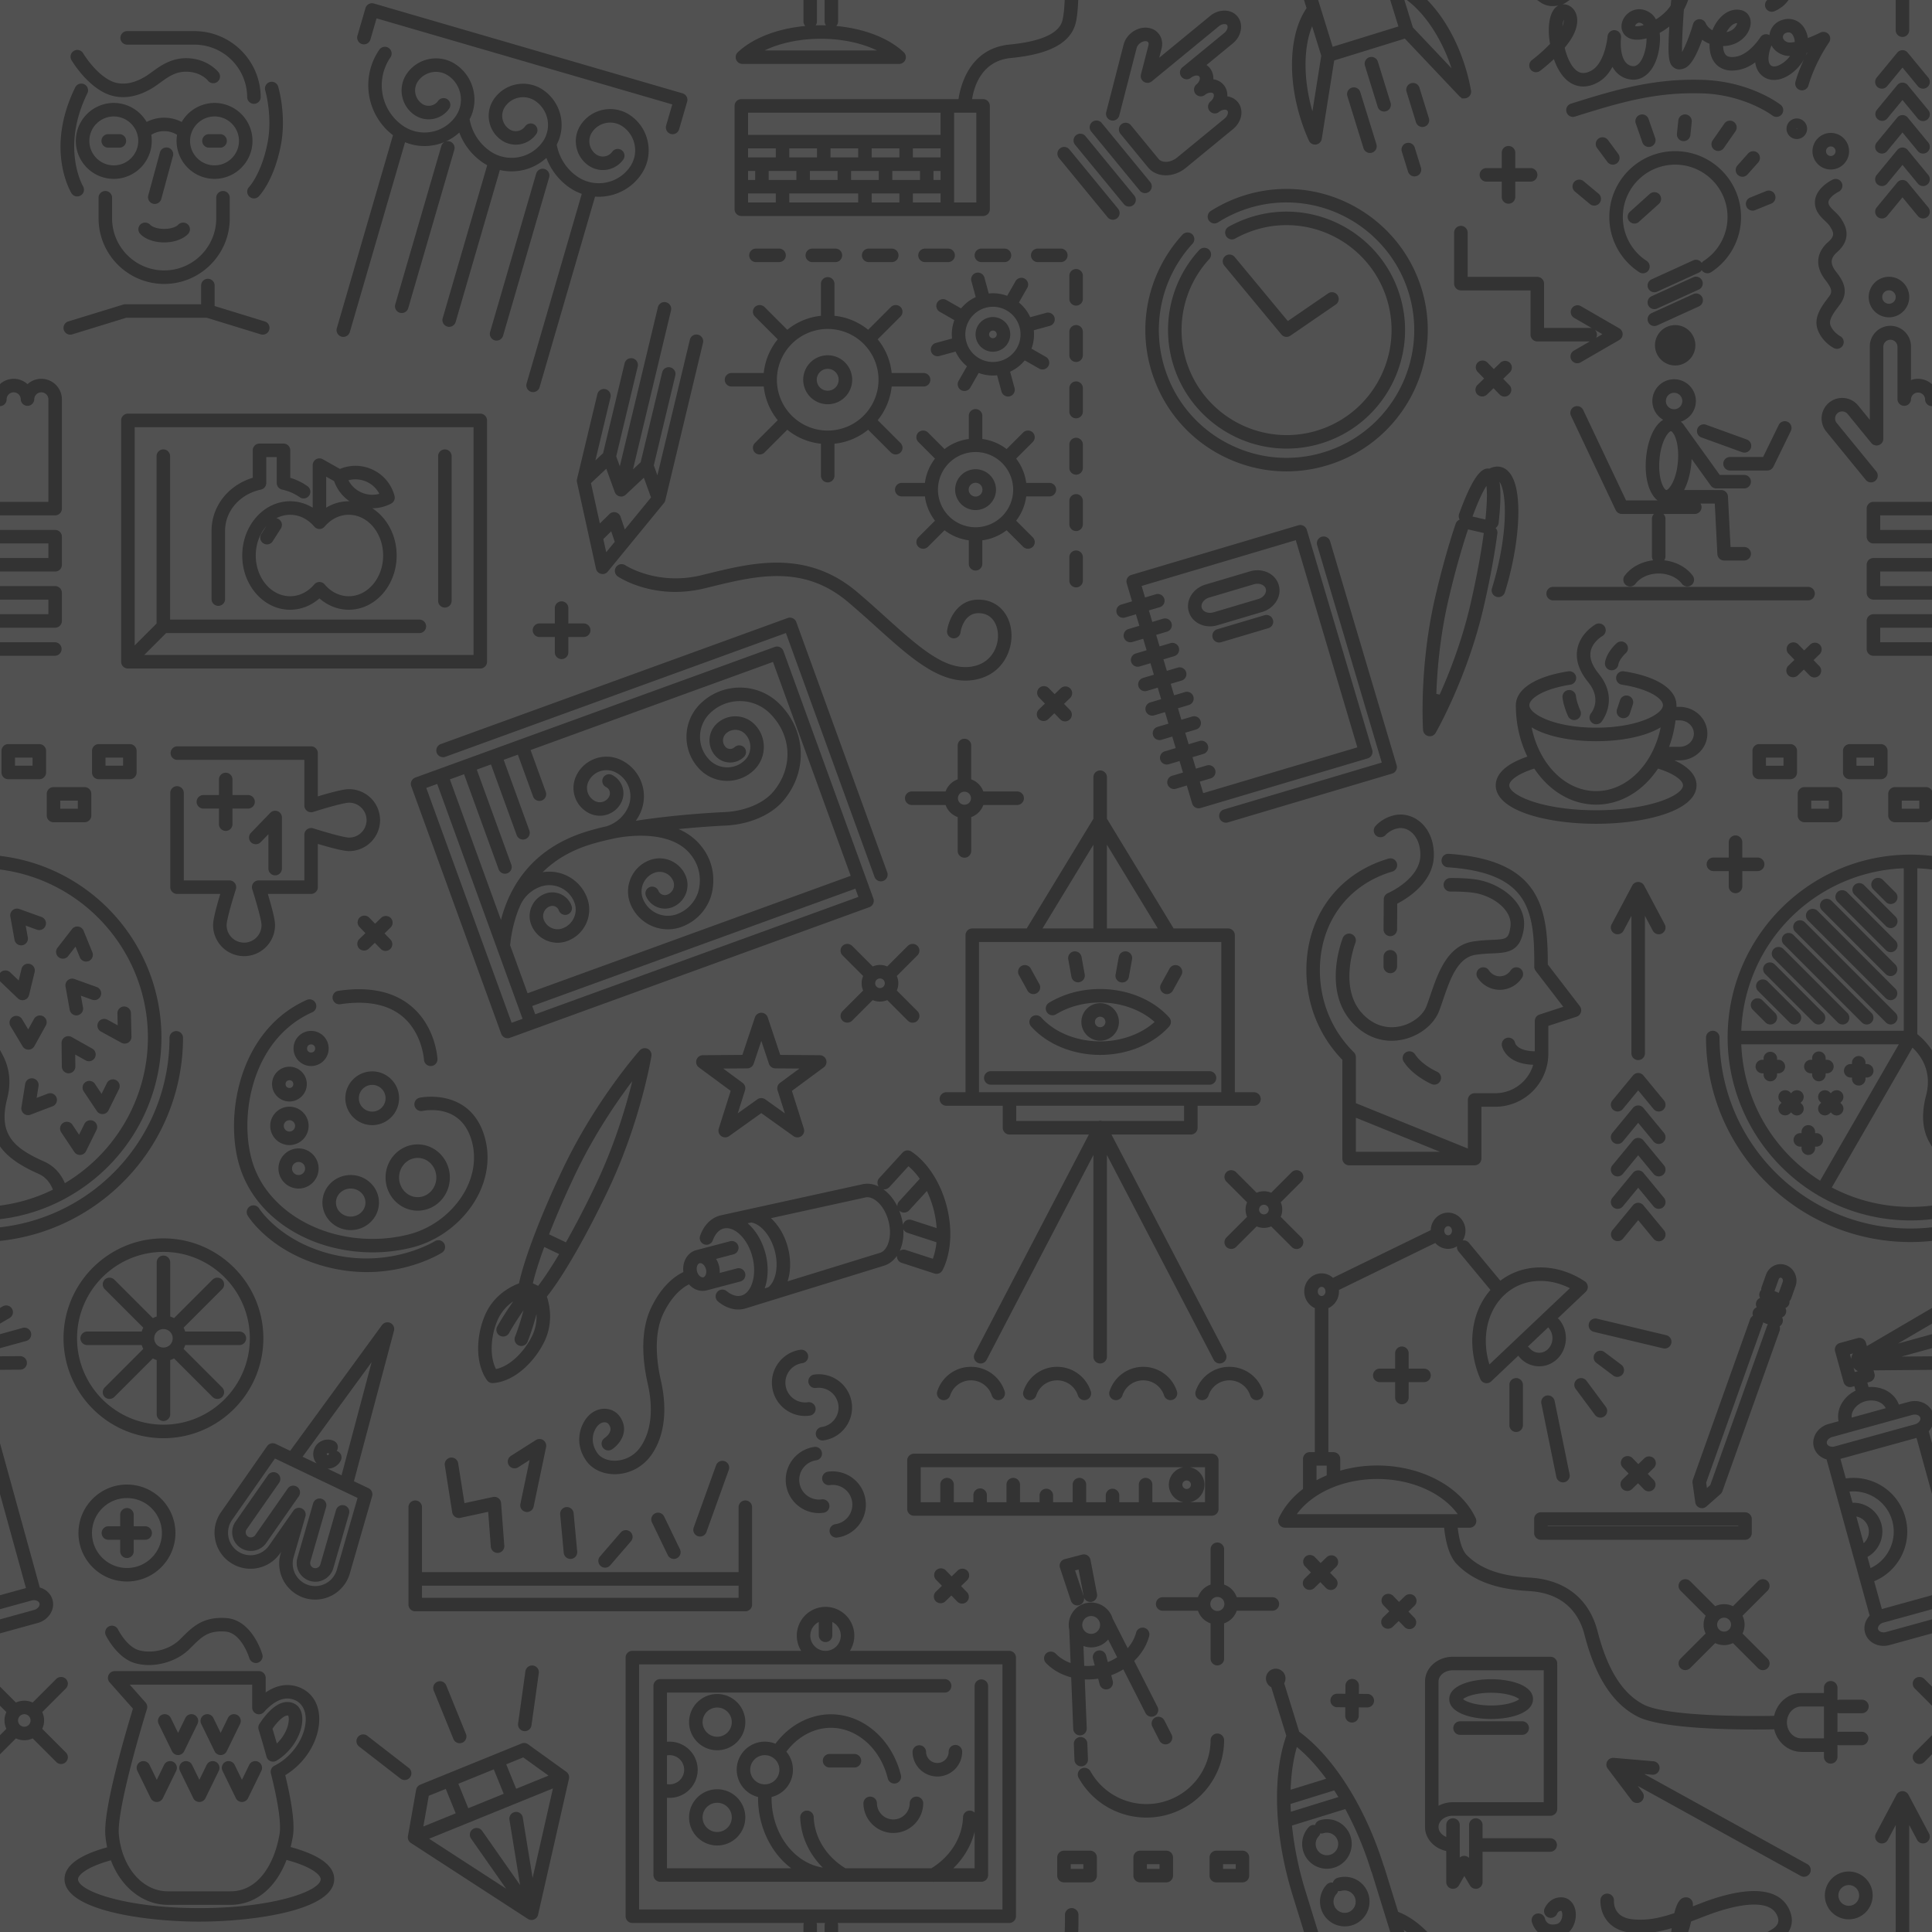 <svg version="1.0" xmlns="http://www.w3.org/2000/svg" width="256" height="256" xml:space="preserve"><rect width="100%" height="100%" fill="#333333" stroke="none"/><g fill="#ffffff" fill-opacity="0.15"><path d="M49.364 165.563z"/><circle cx="39.559" cy="154.83" r=".867"/><circle cx="167.474" cy="160.273" r=".64"/><circle cx="38.351" cy="143.648" r=".512"/><circle cx="41.222" cy="138.927" r=".537"/><circle cx="38.351" cy="149.185" r=".751"/><path d="m66.069 115.184-4.577-12.595-1.879.683 6.768 18.622c1.113-4.297 3.988-9.375 11.163-11.654a34.45 34.45 0 0 1 2.784-.743 4.646 4.646 0 0 0 2.892-2.526 3.54 3.54 0 0 0-1.759-4.68 2.642 2.642 0 0 0-2.028-.068 2.629 2.629 0 0 0-1.48 1.385 1.946 1.946 0 0 0 .966 2.571 1.378 1.378 0 0 0 1.817-.683.923.923 0 0 0-.458-1.219.898.898 0 0 1 .742-1.631 2.716 2.716 0 0 1 1.347 3.59 3.174 3.174 0 0 1-4.189 1.575 3.739 3.739 0 0 1-1.858-4.942 4.41 4.41 0 0 1 2.482-2.323 4.434 4.434 0 0 1 3.398.114 5.335 5.335 0 0 1 2.65 7.053 6.352 6.352 0 0 1-.601 1.047c5.709-.894 11.476-1.141 11.732-1.152 2.691-.118 5.172-1.152 6.475-2.698 2.645-3.14 2.497-7.375-.36-10.3a5.634 5.634 0 0 0-3.992-1.71h-.089a5.617 5.617 0 0 0-3.943 1.615 4.332 4.332 0 0 0-1.314 3.068 4.33 4.33 0 0 0 1.241 3.099 3.283 3.283 0 0 0 2.368.995c.87 0 1.691-.334 2.312-.94a2.447 2.447 0 0 0 .743-1.736 2.455 2.455 0 0 0-.702-1.754 1.782 1.782 0 0 0-1.285-.54c-.472 0-.918.181-1.255.51a1.26 1.26 0 0 0-.021 1.777.848.848 0 0 0 1.17.015.917.917 0 0 1 1.267.016.889.889 0 0 1 .254.637.886.886 0 0 1-.271.63 2.605 2.605 0 0 1-1.829.743c-.713 0-1.379-.28-1.875-.789a3.054 3.054 0 0 1 .051-4.31 3.565 3.565 0 0 1 2.507-1.02c.975 0 1.887.383 2.566 1.079a4.23 4.23 0 0 1 1.212 3.027 4.233 4.233 0 0 1-1.283 2.998 5.07 5.07 0 0 1-3.564 1.449 5.064 5.064 0 0 1-3.65-1.534 6.114 6.114 0 0 1-1.751-4.373 6.113 6.113 0 0 1 1.854-4.329 7.453 7.453 0 0 1 5.239-2.125h.065a7.417 7.417 0 0 1 5.254 2.25c3.47 3.553 3.658 8.897.448 12.707-1.64 1.945-4.544 3.191-7.769 3.333-.031.001-2.684.117-6.133.46 1.046.455 1.933 1.075 2.648 1.852 3.023 3.288 1.645 7.065 1.585 7.224a6.409 6.409 0 0 1-3.766 3.854 5.298 5.298 0 0 1-1.897.352 5.36 5.36 0 0 1-4.981-3.425c-.424-1.108-.391-2.315.093-3.399s1.361-1.914 2.469-2.336a3.69 3.69 0 0 1 1.328-.246c1.539 0 2.942.964 3.493 2.399a3.17 3.17 0 0 1-1.826 4.086 2.693 2.693 0 0 1-.966.179 2.73 2.73 0 0 1-2.537-1.743.897.897 0 0 1 1.673-.641.926.926 0 0 0 1.19.53 1.375 1.375 0 0 0 .792-1.772 1.957 1.957 0 0 0-1.818-1.247 1.92 1.92 0 0 0-.689.127 2.627 2.627 0 0 0-1.472 1.394 2.632 2.632 0 0 0-.055 2.028 3.558 3.558 0 0 0 3.306 2.272c.43 0 .854-.079 1.258-.233a4.643 4.643 0 0 0 2.723-2.795c.046-.125 1.049-2.928-1.221-5.396-1.661-1.806-4.363-2.185-6.338-2.185-1.392 0-2.597.184-3.191.294-.319.064-.641.133-.958.204l-.091.02c-.954.215-1.829.449-2.591.691-2.467.783-4.539 2-6.178 3.626a5.352 5.352 0 0 1 5.901 3.427 4.408 4.408 0 0 1-.146 3.396 4.417 4.417 0 0 1-2.505 2.299c-.411.15-.84.226-1.274.226a3.752 3.752 0 0 1-3.512-2.453 3.17 3.17 0 0 1 1.888-4.058 2.704 2.704 0 0 1 2.074.088 2.693 2.693 0 0 1 1.404 1.529.89.89 0 0 1-.029.685.89.89 0 0 1-.813.519.898.898 0 0 1-.841-.588.917.917 0 0 0-1.181-.55 1.376 1.376 0 0 0-.819 1.761 1.952 1.952 0 0 0 1.827 1.276c.226 0 .448-.04.662-.118a2.63 2.63 0 0 0 1.494-1.371c.299-.642.33-1.361.087-2.026a3.55 3.55 0 0 0-3.327-2.325 3.52 3.52 0 0 0-1.208.214 4.636 4.636 0 0 0-2.763 2.753.832.832 0 0 1-.079.158 17.722 17.722 0 0 0-1.146 4.844l2.309 6.353 42.816-15.561-10.3-28.341-32.118 11.677 2.028 5.58a.897.897 0 0 1-1.684.612l-2.028-5.58-1.879.683 3.402 9.363a.898.898 0 0 1-.842 1.202.899.899 0 0 1-.842-.59l-3.403-9.362-1.88.683 4.577 12.595a.898.898 0 0 1-.842 1.202.899.899 0 0 1-.843-.59zM128.407 106.382a.856.856 0 0 0 .253-.593v-.02a.859.859 0 0 0-.253-.611.86.86 0 0 0-.613-.254.867.867 0 0 0-.611 1.478.887.887 0 0 0 1.224 0zM167.584 78.758c.158-.243.206-.507.137-.742-.119-.398-.56-.665-1.098-.665a1.68 1.68 0 0 0-.477.07l-5.916 1.758c-.707.21-1.152.82-.993 1.358.118.398.559.665 1.096.665.159 0 .319-.024.478-.071l5.916-1.758c.367-.109.671-.327.857-.615z"/><path d="m179.854 99.029-8.158-27.454-20.426 6.069.453 1.523 1.443-.429a.9.9 0 0 1 1.043 1.285.893.893 0 0 1-.533.432l-1.442.429.453 1.524 1.442-.429a.9.9 0 0 1 1.043 1.286.888.888 0 0 1-.532.432l-1.442.429.452 1.523 1.442-.429a.896.896 0 0 1 .511 1.718l-1.442.429.453 1.523 1.442-.429a.9.9 0 0 1 1.114.603.894.894 0 0 1-.603 1.114l-1.443.429.453 1.523 1.442-.429a.9.9 0 0 1 1.114.603.894.894 0 0 1-.603 1.114l-1.443.429.453 1.523 1.443-.429a.9.9 0 0 1 1.043 1.285.896.896 0 0 1-.533.432l-1.443.429.453 1.524 1.443-.429a.9.9 0 0 1 1.043 1.286.893.893 0 0 1-.533.432l-1.442.429.452 1.523 1.443-.429a.901.901 0 0 1 1.114.603.895.895 0 0 1-.604 1.114l-1.442.429.453 1.523 20.424-6.063zM157.52 81.048c-.441-1.486.546-3.095 2.201-3.586l5.915-1.758c.323-.096.655-.145.987-.145 1.338 0 2.469.782 2.814 1.947.223.745.098 1.536-.348 2.226a3.32 3.32 0 0 1-1.854 1.36l-5.915 1.758a3.465 3.465 0 0 1-.988.145c-1.336-.001-2.467-.783-2.812-1.947zm3.157 3.45a.9.9 0 0 1 .604-1.114l6.281-1.867a.9.9 0 0 1 1.043 1.285.893.893 0 0 1-.533.432l-6.281 1.867a.9.9 0 0 1-1.114-.603zM129.268 59.898a4.988 4.988 0 0 0-4.983 4.983 4.988 4.988 0 0 0 4.983 4.983 4.988 4.988 0 0 0 4.981-4.983 4.988 4.988 0 0 0-4.981-4.983zm0 7.69a2.71 2.71 0 0 1-2.708-2.707 2.71 2.71 0 0 1 2.708-2.707 2.71 2.71 0 0 1 2.707 2.707 2.71 2.71 0 0 1-2.707 2.707z"/><ellipse cx="46.469" cy="159.346" rx="1.955" ry="1.857"/><circle cx="116.602" cy="130.288" r=".639"/><circle cx="129.268" cy="64.882" r=".915"/><path d="m67.794 135.52-11.31-31.118 1.446-.526 11.31 31.12zM70.918 134.392l-.397-1.092 42.818-15.549.397 1.092z"/><circle cx="145.777" cy="135.414" r=".697"/><path d="M129.726 144.727h32.103v-19.909h-32.103v19.909zm24.111-14.331 1.136-2.058a.899.899 0 0 1 1.647.184.896.896 0 0 1-.077.682l-1.137 2.059a.896.896 0 1 1-1.569-.867zm-6.013-1.288.418-2.314a.895.895 0 1 1 1.763.318l-.418 2.314a.896.896 0 1 1-1.763-.318zm-6.131-2.666a.897.897 0 0 1 1.618.351l.419 2.314a.89.89 0 0 1-.146.67.889.889 0 0 1-.736.386.895.895 0 0 1-.881-.737l-.418-2.314a.89.89 0 0 1 .144-.67zm4.084 11.544c2.754 0 5.417-.955 7.212-2.572-1.795-1.617-4.458-2.574-7.212-2.574-2.141 0-4.161.54-5.846 1.561a.898.898 0 0 1-1.231-.303.896.896 0 0 1 .303-1.23c1.963-1.189 4.306-1.818 6.773-1.818 3.611 0 7.03 1.408 9.144 3.768a.893.893 0 0 1 0 1.195c-2.114 2.359-5.532 3.768-9.144 3.768-3.613 0-7.031-1.408-9.145-3.768a.893.893 0 0 1 .069-1.265.922.922 0 0 1 1.265.07c1.781 1.983 4.701 3.168 7.812 3.168zm-2.49-2.572a2.493 2.493 0 0 1 2.49-2.49 2.492 2.492 0 0 1 2.488 2.49 2.49 2.49 0 0 1-2.488 2.488 2.492 2.492 0 0 1-2.49-2.488zm-8.351-6.891a.891.891 0 0 1 .86-.648c.327 0 .628.177.785.463l1.137 2.059a.889.889 0 0 1 .076.681.897.897 0 0 1-1.645.185l-1.137-2.059a.884.884 0 0 1-.076-.681zm-3.69 13.415h29.062a.897.897 0 0 1 0 1.792h-29.062a.897.897 0 0 1 0-1.792zM146.672 123.025h6.743l-6.743-11.094zM145.523 148.537l.027-.008a.824.824 0 0 1 .446-.002l.034.01h10.863v-2.02H134.66v2.02h10.863zM138.139 123.025h6.741v-11.091zM179.66 152.619h11.137l-11.137-4.512zM195.89 153.638l.001.001-.001-.001z"/><circle cx="49.32" cy="145.523" r="1.77"/><path d="M66.016 174.74c-.887 1.865-1.266 4.775-.293 6.666 2.06-.44 3.925-2.58 4.816-4.455.411-.863.596-1.83.549-2.82-.298 1.107-.698 2.431-1.179 3.649a.89.89 0 0 1-1.161.504.899.899 0 0 1-.505-1.164c.453-1.146.833-2.408 1.124-3.492a38.713 38.713 0 0 0-1.935 3.047.897.897 0 0 1-1.563-.877c.673-1.199 1.469-2.4 2.138-3.355a5.752 5.752 0 0 0-1.991 2.297zM71.307 170.381c.798-1.035 1.75-2.478 2.78-4.209l-1.97-.937c-.694 1.893-1.212 3.542-1.512 4.812l.327.156.042-.056-.016.068.349.166zM55.348 158.628c1.36 0 2.467-1.165 2.467-2.599 0-1.432-1.106-2.598-2.467-2.598s-2.467 1.166-2.467 2.598c0 1.434 1.107 2.599 2.467 2.599zM81.45 194.957zM76.199 155.648a124.035 124.035 0 0 0-3.444 7.906l2.233 1.063a124.336 124.336 0 0 0 3.96-7.661c2.522-5.302 4.023-10.399 4.831-13.696-2.05 2.707-5.059 7.09-7.58 12.388zM92.79 167.373a.315.315 0 0 0-.087.012c-.277.072-.483.553-.343 1.084.143.541.563.848.835.775.12-.031.227-.137.299-.298.101-.226.116-.505.042-.786-.117-.441-.445-.787-.746-.787zM101.398 145.665l2.598 1.856-.963-3.045a.895.895 0 0 1 .322-.991l2.568-1.896-3.193-.024a.896.896 0 0 1-.843-.612l-1.01-3.03-1.011 3.03a.896.896 0 0 1-.843.612l-3.193.024 2.568 1.896a.896.896 0 0 1 .322.991l-.963 3.046 2.599-1.857a.908.908 0 0 1 1.042 0zM48.532 63.816a3.596 3.596 0 0 0-2.364-.176 3.53 3.53 0 0 0 1.732 1.616 3.562 3.562 0 0 0 2.364.177 3.52 3.52 0 0 0-1.732-1.617zM28.426 15.43a3.259 3.259 0 0 0-3.105 2.322l-.008.026a3.19 3.19 0 0 0-.127.892c0 1.787 1.454 3.24 3.24 3.24s3.24-1.454 3.24-3.24a3.243 3.243 0 0 0-3.24-3.24zm.781 4.137h-1.558a.897.897 0 0 1 0-1.792h1.558a.897.897 0 0 1 0 1.792zM18.188 17.766l-.011-.042a3.26 3.26 0 0 0-3.098-2.293 3.245 3.245 0 0 0-3.24 3.241 3.244 3.244 0 0 0 3.24 3.24 3.245 3.245 0 0 0 3.241-3.24c0-.303-.044-.607-.132-.906zm-2.329 1.801H14.3a.897.897 0 0 1 0-1.792h1.559a.897.897 0 0 1 0 1.792zM16.792 88.17v.001-.001zM82.512 65.77a.862.862 0 0 1-.167.024l-.02.001a.711.711 0 0 1-.169-.014.409.409 0 0 1-.061-.01l-.058-.018a.974.974 0 0 1-.13-.051.962.962 0 0 1-.236-.17.958.958 0 0 1-.067-.076c-.022-.028-.041-.052-.058-.079a.935.935 0 0 1-.055-.104.57.57 0 0 1-.032-.068l-1.122-3.097-2.03 1.903 1.177 5.351 1.266-1.245a.887.887 0 0 1 .837-.232.89.89 0 0 1 .64.586l.564 1.682 3.471-4.235-.948-2.618-2.436 2.282a.886.886 0 0 1-.333.177l-.033.011zM109.675 57.054a6.742 6.742 0 0 0 6.734-6.733 6.741 6.741 0 0 0-6.734-6.733 6.74 6.74 0 0 0-6.732 6.733 6.74 6.74 0 0 0 6.732 6.733zm0-9.979a3.25 3.25 0 0 1 3.247 3.246 3.25 3.25 0 0 1-3.247 3.245 3.25 3.25 0 0 1-3.246-3.245 3.25 3.25 0 0 1 3.246-3.246zM127.938 89.799zM81.455 71.792l-.467-1.391-1.046 1.029.384 1.74z"/><circle cx="109.675" cy="50.321" r="1.454"/><path d="M219.697 101.841c-2.033 3.041-5.008 4.778-8.199 4.778-3.192 0-6.166-1.737-8.199-4.778-2.285.724-3.312 1.625-3.312 2.215 0 1.348 4.484 3.307 11.511 3.307s11.51-1.958 11.51-3.307c0-.589-1.026-1.49-3.311-2.215zM7.986 106.087h2.325v1.072H7.986zM16.72 88.141v.001zM62.746 56.604H17.844v28.918l2.902-2.901v-22.22a.897.897 0 0 1 1.792 0v21.695h33.07a.897.897 0 0 1 0 1.792H22.013l-2.901 2.901h43.634V56.604zM29.823 70.35v9.076a.897.897 0 0 1-1.792 0V70.35c0-3.251 2.182-6.048 5.46-7.043v-3.638c0-.494.402-.896.896-.896h3.18c.494 0 .896.402.896.896v3.639a8.11 8.11 0 0 1 2.28 1.111.893.893 0 0 1 .221 1.247.897.897 0 0 1-1.248.22 6.372 6.372 0 0 0-2.335-1.01.9.9 0 0 1-.711-.876v-3.436h-1.388V64a.9.9 0 0 1-.709.876c-2.797.597-4.75 2.848-4.75 5.474zm16.394 10.445c-1.416 0-2.783-.532-3.888-1.505-1.105.973-2.473 1.505-3.888 1.505-3.498 0-6.343-3.225-6.343-7.188s2.845-7.188 6.343-7.188c1.056 0 2.077.291 2.992.849v-5.637a.9.9 0 0 1 .444-.774.91.91 0 0 1 .893-.006l2.275 1.285a5.315 5.315 0 0 1 4.206.039 5.312 5.312 0 0 1 3.027 3.533.892.892 0 0 1-.447 1.019 5.362 5.362 0 0 1-2.496.622c1.923 1.236 3.224 3.578 3.224 6.257.001 3.964-2.845 7.189-6.342 7.189zm13.627-1.143a.897.897 0 0 1-1.792 0v-19.25a.897.897 0 0 1 1.792 0v19.25z"/><path d="m44.276 63.759-1.051-.593v4.101a5.706 5.706 0 0 1 3.092-.848 5.332 5.332 0 0 1-2.041-2.66zM13.983 100.389h2.325v1.072h-2.325zM46.217 68.211c-1.207 0-2.345.558-3.205 1.57l-.038.039a.888.888 0 0 1-1.182.096l-.029-.023a.833.833 0 0 1-.076-.069l-.043-.045c-.858-1.01-1.996-1.567-3.203-1.567-.649 0-1.265.164-1.824.456a.896.896 0 0 1 .599 1.363l-1.083 1.692a.892.892 0 0 1-1.238.271.896.896 0 0 1-.271-1.237l.652-1.02c-.854.981-1.386 2.353-1.386 3.87 0 2.976 2.042 5.396 4.551 5.396 1.206 0 2.345-.558 3.205-1.57a.892.892 0 0 1 .683-.316c.264 0 .513.115.683.316.86 1.013 1.998 1.57 3.205 1.57 2.509 0 4.551-2.42 4.551-5.396s-2.042-5.396-4.551-5.396zM184.4 137.521zM239.998 106.087h2.324v1.072h-2.324zM129.754 47.483a3.662 3.662 0 0 0 1.81.482 3.669 3.669 0 0 0 3.179-1.844 3.633 3.633 0 0 0 .351-2.776 3.626 3.626 0 0 0-1.712-2.212 3.662 3.662 0 0 0-1.81-.482 3.668 3.668 0 0 0-3.179 1.843 3.63 3.63 0 0 0-.362 2.739l.02.073c.256.92.862 1.697 1.703 2.177zm-.184-4.315a2.31 2.31 0 0 1 1.998-1.159 2.303 2.303 0 0 1 2.216 1.695 2.302 2.302 0 0 1-2.218 2.903c-.398 0-.792-.105-1.139-.304a2.298 2.298 0 0 1-.857-3.135z"/><path d="M192.164 117.751zM245.994 100.389h2.326v1.072h-2.326z"/><circle cx="221.826" cy="53.136" r="1.091"/><path d="M234 100.389h2.326v1.072H234z"/><circle cx="242.588" cy="20.036" r=".634"/><path d="M158.997 12.372zM131.818 43.869a.504.504 0 0 0-.691.189.507.507 0 0 0 .189.69c.24.137.558.044.69-.188a.506.506 0 0 0-.188-.691zM196.961 64.385c-.377.578-.99 1.742-1.844 4.06l1.707.397c.257-2.456.221-3.772.137-4.457zM238.132 17.06a.045.045 0 0 0-.045-.044.045.045 0 0 0-.045.044c0 .049.09.049.09 0zM190.324 91.94l.435.101c1.255-2.787 2.931-7.025 4.058-11.873.79-3.399 1.408-6.692 1.792-9.537l-2.087-.485c-.91 2.718-1.809 5.946-2.6 9.349-1.128 4.85-1.494 9.392-1.598 12.445zM222.334 61.133c.137-1.732-.186-2.988-.537-3.592l-.191-.266c-.1-.108-.169-.136-.188-.138h-.005c-.286 0-1.32 1.185-1.526 3.801-.208 2.633.609 3.932.904 3.992h.004c.297.001 1.333-1.183 1.539-3.797zM211.5 44.755l.821-.475-.979-.566a.898.898 0 0 1 .262.632.892.892 0 0 1-.104.409zM1.989 100.389h2.325v1.072H1.989zM107.316 22.65h3.667v1.194h-3.667zM101.856 22.65h3.667v1.194h-3.667zM99.126 19.664h3.667v1.194h-3.667zM99.126 22.65h.938v1.194h-.938zM110.045 19.664h3.667v1.194h-3.667zM104.586 19.664h3.667v1.194h-3.667zM104.586 25.636h9.126v1.193h-9.126zM108.759 5.138c-2.758 0-5.389.553-7.442 1.543H116.2c-2.053-.99-4.683-1.543-7.441-1.543zM112.775 22.65h3.667v1.194h-3.667zM109.265 0h-1.013v2.829a.888.888 0 0 1-.177.53c.227-.007.454-.013.684-.013.229 0 .457.006.684.013a.888.888 0 0 1-.177-.53V0zM6.412 66.497V52.922a.935.935 0 0 0-1.871 0 .897.897 0 0 1-1.792 0 .935.935 0 0 0-1.871 0c0 .485-.38.878-.866.894h-.013v12.68h6.413zM123.694 22.65h.937v1.194h-.937zM99.126 25.636h3.667v1.193h-3.667zM120.964 19.664h3.667v1.194h-3.667zM99.126 14.928h25.504v2.944H99.126zM173.905 14.742l1.169-7.354-1.21-3.907c-1.169 2.856-1.166 7.114.041 11.261zM237.174 5.633c.176 0 .391-.025.641-.073-.02-.415-.143-.786-.346-1.027-.137-.163-.289-.239-.475-.239a.823.823 0 0 0-.172.019c-.51.106-.57.454-.576.558-.007.118.019.521.633.726.05.016.141.036.295.036zM230.154 3.067c-.192 0-.398.081-.613.242-.287.214-.559.552-.773.952.896-.176 1.35-.813 1.414-1.193l-.028-.001zM234.626 8.639c.172.161.411.201.729.129.618-.142 1.348-.695 1.841-1.352a2.77 2.77 0 0 1-.883-.12c-.723-.241-1.274-.7-1.582-1.277-.313.752-.656 2.107-.105 2.62zM217.002 3.057a.658.658 0 0 0-.348.386.797.797 0 0 0 .272.037c.235 0 .534-.054.864-.154a.564.564 0 0 0-.113-.125c-.247-.187-.468-.238-.675-.144zM211.498 98.213c-3.514 0-6.614-.674-8.551-1.831 1.018 4.944 4.506 8.445 8.551 8.445 4.044 0 7.533-3.501 8.55-8.445-1.937 1.157-5.036 1.831-8.55 1.831zM207.195 2.596a4.046 4.046 0 0 0-.16.887c.156-.395.186-.692.16-.887zM239.264 7.395c.07-.142.145-.287.221-.435a2.937 2.937 0 0 1-.072.023 4.571 4.571 0 0 1-.113.323l-.036.089zM120.964 25.636h3.667v1.193h-3.667zM192.33 9.038c-1.193-3.635-3.248-6.882-5.543-8.739L186.418 0h-.33l1.123 3.63 5.119 5.408zM118.234 22.65h3.668v1.194h-3.668zM115.504 19.664h3.668v1.194h-3.668zM115.504 25.636h3.668v1.193h-3.668zM0 72.01h6.412v1.929H0zM126.423 14.928h2.945V26.83h-2.945zM176.582 6.201l8.715-2.697L184.212 0h-9.549z"/><path d="M208.708 1.534c.247.448.688 1.7-.546 3.656-.229.365-.51.746-.833 1.135l.052.205c.426 1.608 1.114 2.716 1.891 3.039.475.197 1.025.112 1.645-.248 1.59-.922 2.008-3.782 2.076-4.346.005-.059.012-.127.02-.193a.901.901 0 0 1 .977-.784c.484.049.845.48.807.963l-.013.134c-.047.567-.196 3.449 1.545 3.667.73.089 1.197-.784 1.405-1.298a6.39 6.39 0 0 0 .439-2.382c-1.035.28-1.932.232-2.528-.15a1.676 1.676 0 0 1-.783-1.578c.058-.8.62-1.576 1.401-1.929.797-.361 1.731-.232 2.497.348.261.197.483.463.664.795.741-.462 1.374-1.031 1.808-1.629.051-.071.1-.144.148-.218.021-.253.045-.492.07-.72H208l-.478.319a2.543 2.543 0 0 1-.488.254c.035-.003.069-.007.105-.007.648 0 1.235.361 1.569.967zM181.771 248.114a.824.824 0 0 1-.077-.175c-.908-2.938-2.064-5.705-3.438-8.229l-7.062 2.187a45.07 45.07 0 0 0 1.808 8.734l1.661 5.369h9.55l-2.442-7.886zm-9.083-2.807a3.298 3.298 0 0 1 .732-3.209.906.906 0 0 1 .833-.27.897.897 0 0 1 .602-.633c.315-.097.641-.146.968-.146 1.45 0 2.713.932 3.142 2.316a3.29 3.29 0 0 1-3.136 4.254h-.001a3.27 3.27 0 0 1-3.14-2.312zm6.474 9.801a3.276 3.276 0 0 1-2.504-.232 3.27 3.27 0 0 1-1.605-1.936 3.295 3.295 0 0 1 .732-3.209.913.913 0 0 1 .832-.27.889.889 0 0 1 .601-.629 3.3 3.3 0 0 1 2.504.231 3.288 3.288 0 0 1-.56 6.045z"/><path d="M176.765 252.412c.118.381.377.693.729.879s.758.225 1.137.105a1.493 1.493 0 0 0-.882-2.851.902.902 0 0 1-.44.023.864.864 0 0 1-.211.383 1.499 1.499 0 0 0-.333 1.461zM186.002 255.723l.086.277h.313a9.575 9.575 0 0 0-.399-.277zM171.005 239.029c.009.325.023.668.044 1.035l6.291-1.947c-.18-.295-.363-.59-.551-.878l-5.784 1.79zM234.764 255.668c.283-.166.654-.443.806-.828.126-.321.084-.678-.134-1.12-.441-.899-1.451-1.354-3.004-1.354-2.154 0-4.779.875-6.152 1.396-.367.139-.727.277-1.082.415-.381.147-.754.291-1.123.431-.1.492-.231.955-.385 1.393h10.505l.569-.333zM174.4 244.777a1.486 1.486 0 0 0 1.428 1.051 1.494 1.494 0 0 0 1.424-1.933 1.505 1.505 0 0 0-1.427-1.054c-.148 0-.297.022-.439.067a.895.895 0 0 1-.441.022.88.88 0 0 1-.211.386 1.502 1.502 0 0 0-.334 1.461zM175.828 247.236z"/><circle cx="250.298" cy="39.361" r=".894"/><path d="M205.074 202.176h25.252v.064h-25.252z"/><circle cx="228.449" cy="215.274" r=".925"/><path d="M222.549 95.452h-.535a15.365 15.365 0 0 1-.849 3.506h1.384c1.045 0 1.896-.787 1.896-1.753 0-.967-.851-1.753-1.896-1.753zM226.076 196.459l.1.712.438-.386 7.507-21.043a.872.872 0 0 1 .139-.25l-.632-.265a.887.887 0 0 1-.043.187l-7.509 21.045zM171.84 231.488c-.479 1.663-.756 3.563-.826 5.662l4.708-1.457c-1.242-1.689-2.544-3.1-3.882-4.205zM236.033 169.319a.228.228 0 0 0-.181-.001.32.32 0 0 0-.163.191l-.557 1.562.568.238.524-1.472c.073-.198-.019-.446-.191-.518zM221.453 255.958c.018-.158.035-.313.055-.464-.773.229-1.484.396-2.164.506h2.105l.004-.042z"/><circle cx="95.031" cy="228.192" r="1.935"/><path d="M4.524 213.322a1.07 1.07 0 0 0 .608-.414c.102-.15.137-.311.098-.451-.07-.254-.364-.425-.732-.425-.105 0-.212.015-.317.044L0 213.229v1.342l4.524-1.249z"/><circle cx="3.219" cy="227.97" r=".833"/><path d="M.842 229.078a2.606 2.606 0 0 1 .001-2.216L0 226.018v3.903l.842-.843zM.958 145.555c-1.206 4.67.776 6.533 4.855 8.337 1.277.565 2.212 1.534 2.783 2.884 6.797-4.046 11.002-11.398 11.002-19.296 0-11.281-8.423-20.844-19.599-22.264v13.721c.022-.029.042-.06.068-.086a.922.922 0 0 1 1.266-.028l1.143 1.094.375-1.536a.894.894 0 0 1 1.082-.658c.48.117.775.603.658 1.083l-.741 3.044a.894.894 0 0 1-.871.683.893.893 0 0 1-.619-.249l-2.264-2.167a.84.84 0 0 1-.096-.111v9.118l.339.638c.945 1.775 1.153 3.724.619 5.793zm11.827 4.174-1.387 2.81a.901.901 0 0 1-.804.5.894.894 0 0 1-.745-.398l-1.74-2.605a.89.89 0 0 1-.133-.674.888.888 0 0 1 .381-.569.895.895 0 0 1 1.243.247l.877 1.315.7-1.419a.895.895 0 0 1 1.608.793zm-2.8-8.416a.898.898 0 0 1-.886.907h-.01a.9.9 0 0 1-.896-.886l-.036-3.133a.9.9 0 0 1 .439-.781.908.908 0 0 1 .897-.01l2.73 1.535a.894.894 0 0 1 .342 1.22.898.898 0 0 1-1.22.342l-1.378-.774.018 1.58zm5.783 2.998-1.387 2.811a.9.9 0 0 1-.804.5.894.894 0 0 1-.745-.398l-1.74-2.606c-.133-.199-.18-.438-.133-.673a.888.888 0 0 1 .878-.72c.3 0 .579.148.746.398l.878 1.314.7-1.418a.89.89 0 0 1 1.199-.407.896.896 0 0 1 .408 1.199zm-1.561-9.211 1.388.76-.036-1.582a.895.895 0 0 1 .876-.916c.503 0 .904.393.915.876l.071 3.132a.898.898 0 0 1-1.325.807l-2.749-1.504a.897.897 0 0 1 .86-1.573zm-.853-3.17a.898.898 0 0 1-1.146.541l-1.488-.536.28 1.555a.898.898 0 0 1-.883 1.055.895.895 0 0 1-.881-.737l-.555-3.083a.901.901 0 0 1 .303-.844.909.909 0 0 1 .882-.158l2.948 1.062c.466.166.708.68.54 1.145zm-5.737-6.343 1.92-2.475a.89.89 0 0 1 .831-.338.9.9 0 0 1 .707.549l1.183 2.9a.897.897 0 0 1-1.659.676l-.597-1.463-.969 1.249a.889.889 0 0 1-.708.347.9.9 0 0 1-.889-.784.89.89 0 0 1 .181-.661zm-.967 19.267c.369 0 .706.232.837.576a.898.898 0 0 1-.518 1.157l-2.928 1.116a.897.897 0 0 1-.884-.142.894.894 0 0 1-.319-.836l.497-3.094a.89.89 0 0 1 1.029-.742.891.891 0 0 1 .741 1.025l-.25 1.563 1.478-.564a.865.865 0 0 1 .317-.059zm-3.244-22.2.28 1.556a.895.895 0 1 1-1.763.318l-.555-3.083a.898.898 0 0 1 1.185-1.002l2.948 1.061a.89.89 0 0 1 .507.462.898.898 0 0 1-1.115 1.225l-1.487-.537zm-1.71 12.082a.894.894 0 0 1 1.229.307l.813 1.355.767-1.382a.898.898 0 0 1 1.218-.349.897.897 0 0 1 .35 1.218l-1.52 2.739a.9.9 0 0 1-.768.461H3.77a.9.9 0 0 1-.768-.434l-1.613-2.687a.895.895 0 0 1 .307-1.228zM107.371 216.729c0 1.113.906 2.019 2.019 2.019a2.021 2.021 0 0 0 2.019-2.019c0-.773-.451-1.472-1.123-1.807v1.807a.897.897 0 0 1-1.792 0v-1.807a2.03 2.03 0 0 0-1.123 1.807zM3.436 210.423 0 197.967v13.403zM5.089 155.53C2.575 154.418.976 153.281 0 151.898v7.845a22.249 22.249 0 0 0 7.006-2.105c-.389-1.009-1.033-1.717-1.917-2.108zM109.265 256v-.877c0-.112.023-.219.061-.317h-1.134a.88.88 0 0 1 .061.317V256h1.012z"/><circle cx="95.031" cy="240.812" r="1.935"/><path d="M0 79.453h6.412v1.929H0zM132.83 253.014v-32.475H84.687v32.475h48.143zm-5.336-20.905a3.292 3.292 0 0 1-3.289 3.289 3.292 3.292 0 0 1-3.288-3.289.897.897 0 0 1 1.792 0c0 .826.671 1.497 1.496 1.497s1.497-.671 1.497-1.497c0-.493.402-.896.896-.896a.899.899 0 0 1 .896.896zm-5.162 6.807a3.966 3.966 0 0 1-3.962 3.963 3.966 3.966 0 0 1-3.962-3.963.897.897 0 0 1 1.792 0c0 1.197.974 2.17 2.17 2.17 1.197 0 2.17-.973 2.17-2.17a.897.897 0 0 1 1.792 0zm-35.747-1.873v-13.66c0-.494.402-.896.896-.896h37.729a.897.897 0 0 1 0 1.792H88.377v6.513a3.73 3.73 0 0 1 4.071 3.71 3.73 3.73 0 0 1-4.071 3.71v9.343h16.466c-2.706-2.03-4.397-5.542-4.397-9.305l.001-.135a3.75 3.75 0 0 1-2.831-3.613 3.73 3.73 0 0 1 3.726-3.727c.488 0 .96.094 1.408.278 1.819-2.448 4.542-3.901 7.342-3.901 4.298 0 8.116 3.318 9.283 8.068a.898.898 0 0 1-.871 1.11.893.893 0 0 1-.87-.682c-.97-3.948-4.072-6.705-7.543-6.705-2.229 0-4.412 1.178-5.895 3.165.564.67.871 1.509.871 2.393a3.704 3.704 0 0 1-2.83 3.613l-.001.135c0 4.703 2.96 8.602 6.789 9.221-1.832-1.82-2.909-4.182-2.992-6.629a.898.898 0 0 1 .865-.926h.038a.9.9 0 0 1 .889.865c.091 2.689 1.657 5.215 4.193 6.773h11.397c2.536-1.56 4.101-4.084 4.192-6.773a.888.888 0 0 1 .887-.866l.045.001a.885.885 0 0 1 .6.266v-16.799a.897.897 0 0 1 1.792 0v25.068a.896.896 0 0 1-.896.896h-6.289c-.032.004-.062.008-.091.008a.699.699 0 0 1-.092-.008H87.481a.897.897 0 0 1-.896-.896v-11.407zm4.72-8.852c0-2.055 1.671-3.727 3.726-3.727s3.727 1.672 3.727 3.727-1.672 3.727-3.727 3.727-3.726-1.672-3.726-3.727zm7.453 12.621c0 2.055-1.672 3.726-3.727 3.726s-3.726-1.671-3.726-3.726 1.671-3.726 3.726-3.726 3.727 1.671 3.727 3.726zm15.353-7.506a.897.897 0 0 1-.896.896h-3.292a.896.896 0 0 1 0-1.792h3.292c.494 0 .896.402.896.896z"/><circle cx="101.341" cy="234.501" r="1.934"/><path d="M129.141 247.555v-4.843c-.44 1.798-1.414 3.478-2.82 4.843h2.82zM88.722 232.567c-.115 0-.23.011-.345.032v3.805a1.936 1.936 0 0 0 2.279-1.903 1.936 1.936 0 0 0-1.934-1.934zM161.305 211.603a.924.924 0 0 0-.657.272.932.932 0 0 0 .64 1.589h.041a.926.926 0 0 0 .908-.912v-.02a.928.928 0 0 0-.932-.929zM102.664 165.754c-.521-1.977-1.823-3.545-3.116-3.768l-.48.105.074.065c1.056.943 1.868 2.337 2.286 3.923.426 1.616.38 3.287-.105 4.637l.486-.15c1.016-.83 1.376-2.837.855-4.812zM97.824 173.133zM36.683 231.021c.876-.841 1.464-1.935 1.569-2.96.044-.427-.028-.687-.076-.73a.33.33 0 0 0-.104-.016c-.345 0-1.061.462-1.967 1.75.202.662.395 1.318.578 1.956zM120.018 165.625l3.588 1.168a8.682 8.682 0 0 0 .479-2.188l-3.847-1.251a.894.894 0 0 1-.534-.479c.048.853-.053 1.679-.303 2.411a4.85 4.85 0 0 1-.181.458.9.9 0 0 1 .798-.119zM120.517 161.606c.093 0 .186.015.275.043l3.317 1.079a13.287 13.287 0 0 0-.415-2.517c-.22-.837-.516-1.64-.879-2.395l-2.356 2.575a.923.923 0 0 1-1.266.057c-.017-.016-.03-.034-.045-.051a7.856 7.856 0 0 1 .499 1.901c.006-.025.008-.05.016-.074a.898.898 0 0 1 .854-.618zM142.453 208.088l1.143 3.436-.68-3.557zM162.063 247.016h1.673v.618h-1.673zM122 199.049h2.593v-2.369a.897.897 0 0 1 1.792 0v2.369h2.593v-.932a.896.896 0 0 1 1.792 0v.932h2.594v-2.369a.897.897 0 0 1 1.792 0v2.369h2.593v-.932a.897.897 0 0 1 1.792 0v.932h2.593v-2.369a.897.897 0 0 1 1.792 0v2.369h2.593v-.932a.897.897 0 0 1 1.792 0v.932h2.592v-2.369a.897.897 0 0 1 1.792 0v2.369h4.106c-1.093-.204-1.923-1.164-1.923-2.316s.832-2.113 1.926-2.316H122v4.632zM254.051 115.054v21.972a9.103 9.103 0 0 1 1.949 2.161v-23.973l-.047-.006a22.974 22.974 0 0 0-1.902-.154zM151.971 247.016h1.672v.618h-1.672zM230.729 136.583l21.53.001-.001-21.531a22.393 22.393 0 0 0-21.529 21.53zm17.488-20.006a.92.92 0 0 1 1.268 0l1.68 1.68a.896.896 0 1 1-1.268 1.267l-1.68-1.68a.896.896 0 0 1 0-1.267zm-2.496.694a.918.918 0 0 1 1.267 0l4.175 4.176a.891.891 0 0 1 0 1.267c-.168.169-.394.262-.633.262s-.465-.093-.634-.262l-4.175-4.176a.888.888 0 0 1 0-1.267zm-2.256.937a.92.92 0 0 1 1.268 0l6.432 6.431a.894.894 0 0 1-.634 1.529.89.89 0 0 1-.634-.263l-6.432-6.431a.894.894 0 0 1 0-1.266zm-2.045 1.146a.918.918 0 0 1 1.267 0l8.476 8.476a.897.897 0 0 1-1.267 1.268l-8.476-8.477a.886.886 0 0 1-.263-.633c0-.24.093-.465.263-.634zm-1.861 1.331a.92.92 0 0 1 1.268 0l10.338 10.338a.897.897 0 0 1-1.268 1.267l-10.338-10.338c-.17-.169-.263-.394-.263-.633s.093-.465.263-.634zm-4.348 14.801a.892.892 0 0 1-1.268 0l-1.688-1.688a.888.888 0 0 1-.263-.633c0-.24.093-.465.263-.634a.916.916 0 0 1 1.267 0l1.688 1.688c.17.168.263.393.263.633a.879.879 0 0 1-.262.634zm3.193.001a.895.895 0 0 1-1.268 0l-4.187-4.187a.896.896 0 0 1 0-1.267.916.916 0 0 1 1.267 0l4.188 4.187a.897.897 0 0 1 0 1.267zm3.192.001c-.17.17-.395.263-.634.263s-.464-.093-.634-.263l-6.441-6.441c-.17-.169-.263-.395-.263-.634s.093-.464.263-.634a.92.92 0 0 1 1.268 0l6.441 6.442a.897.897 0 0 1 0 1.267zm3.191-.001a.895.895 0 0 1-1.268 0L235.032 127a.89.89 0 0 1 0-1.267.918.918 0 0 1 1.267 0l8.488 8.487a.897.897 0 0 1 0 1.267zm3.192.001a.891.891 0 0 1-.633.262.89.89 0 0 1-.634-.262l-10.345-10.345a.887.887 0 0 1-.263-.634c0-.239.093-.464.263-.633a.918.918 0 0 1 1.267 0l10.345 10.344a.895.895 0 0 1 0 1.268zm3.186-.006a.888.888 0 0 1-1.267 0l-12.022-12.021a.89.89 0 0 1 0-1.267.918.918 0 0 1 1.267 0l12.022 12.022c.35.349.35.918 0 1.266zM255.666 151.379c-.955-1.674-1.1-3.726-.442-6.273.833-3.229-.774-5.32-1.81-6.282l-10.693 18.524a22.542 22.542 0 0 0 13.232 2.402l.047-.006v-7.781l-.334-.584zM116.557 166.02c.494-.131.907-.597 1.15-1.311.287-.842.294-1.88.019-2.924-.275-1.043-.792-1.943-1.457-2.535-.561-.498-1.151-.703-1.658-.57l-.038.01-12.422 2.727c1.032.936 1.833 2.309 2.248 3.881.414 1.574.394 3.162-.042 4.484l12.2-3.762zM241.17 156.449l10.433-18.074h-20.874c.291 7.393 4.165 14.099 10.441 18.074zm-.455-4.513h-.207v.207a.896.896 0 0 1-1.792 0v-.207h-.207a.897.897 0 0 1 0-1.792h.207v-.205a.897.897 0 0 1 1.792 0v.205h.207a.897.897 0 0 1 0 1.792zm4.473-10.948h.207v-.205a.897.897 0 0 1 1.792 0v.205h.206a.897.897 0 0 1 0 1.792h-.206v.207a.897.897 0 0 1-1.792 0v-.207h-.207a.897.897 0 0 1 0-1.792zM244 144.713c.17.17.263.395.263.635a.89.89 0 0 1-.263.633l-.146.146.146.146a.891.891 0 0 1 0 1.268c-.169.169-.394.262-.633.262s-.465-.093-.634-.262l-.146-.146-.146.146a.918.918 0 0 1-1.268 0 .887.887 0 0 1-.263-.634c0-.238.093-.464.263-.633l.146-.146-.146-.146a.89.89 0 0 1-.263-.633c0-.24.093-.465.263-.635a.92.92 0 0 1 1.268 0l.146.146.146-.146a.917.917 0 0 1 1.267-.001zm-4.09-4.286h.206v-.206a.896.896 0 0 1 1.792 0v.206h.206a.897.897 0 0 1 0 1.792h-.206v.207a.897.897 0 0 1-1.792 0v-.207h-.206a.897.897 0 0 1 0-1.792zm-4.436 1.999a.897.897 0 0 1-1.792 0v-.207h-.207a.897.897 0 0 1 0-1.792h.207v-.206a.897.897 0 0 1 1.792 0v.206h.206a.897.897 0 0 1 0 1.792h-.206v.207zm1.703 5.114a.916.916 0 0 1-1.267 0 .896.896 0 0 1 0-1.267l.146-.146-.146-.146a.897.897 0 0 1 0-1.268.918.918 0 0 1 1.267 0l.146.146.146-.146a.918.918 0 0 1 1.267 0c.35.35.35.918 0 1.268l-.146.146.146.146a.891.891 0 0 1 0 1.268c-.168.169-.394.262-.633.262s-.465-.093-.633-.262l-.147-.147-.146.146zM141.879 247.016h1.672v.618h-1.672zM38.901 206.359a2.984 2.984 0 0 0 2.866 3.807 2.994 2.994 0 0 0 2.86-2.154l2.75-9.527-9.021-4.305v-.001l-1.923-.917-5.678 8.131c-.455.652-.629 1.443-.49 2.227s.575 1.465 1.228 1.921a2.984 2.984 0 0 0 4.148-.737l3.232-4.629a.896.896 0 0 1 1.596.762l-1.568 5.422zm.675-8.069-4.301 6.161a2.485 2.485 0 0 1-3.45.614 2.459 2.459 0 0 1-1.021-1.599c-.115-.651.03-1.31.409-1.853l4.301-6.16a.896.896 0 1 1 1.47 1.026l-4.301 6.16a.678.678 0 0 0-.113.513.681.681 0 0 0 .282.443.708.708 0 0 0 .955-.171l4.301-6.16a.896.896 0 1 1 1.468 1.026zm1.914.915a.9.9 0 0 1 1.107-.613.893.893 0 0 1 .614 1.11l-2.084 7.219a.69.69 0 0 0 .469.85.699.699 0 0 0 .849-.47l2.084-7.218a.9.9 0 0 1 1.109-.613c.476.139.75.636.613 1.11l-2.083 7.218a2.492 2.492 0 0 1-2.382 1.791 2.483 2.483 0 0 1-2.379-3.165l2.083-7.219z"/><ellipse cx="191.883" cy="163.076" rx=".51" ry=".607"/><path d="M43.433 192.544a.14.14 0 0 0-.123.076.135.135 0 0 0-.004.101.12.12 0 0 0 .066.072c.056.027.14.021.179-.061a.817.817 0 0 1 .073-.125.958.958 0 0 1-.135-.051.138.138 0 0 0-.056-.012zM182.496 195.975c-4.496 0-8.589 1.81-10.662 4.661h21.325c-2.073-2.852-6.167-4.661-10.663-4.661zM69.272 240.84l1.302 7.987 2.69-11.853-16.403 6.668 10.198 6.614-4.64-6.63a.892.892 0 0 1 .221-1.248.895.895 0 0 1 1.248.221l5.027 7.184-1.411-8.654a.898.898 0 0 1 .74-1.029.887.887 0 0 1 1.028.74zM193.865 225.143c.298.288 1.596.843 3.717.843 2.122 0 3.42-.555 3.717-.843-.297-.289-1.595-.844-3.717-.844-2.121 0-3.419.555-3.717.844zM174.447 194.206v1.932c.433-.233.885-.45 1.35-.645v-1.287h-1.35z"/><ellipse cx="175.122" cy="171.121" rx=".51" ry=".607"/><path d="M190.613 239.271a3.996 3.996 0 0 1 1.891-.467h12.048v-17.482h-12.048c-1.043 0-1.891.668-1.891 1.489v16.46zm11.127-9.398h-8.314a.897.897 0 0 1 0-1.792h8.314a.897.897 0 0 1 0 1.792zm-4.158-7.367c2.673 0 5.55.825 5.55 2.637 0 1.811-2.877 2.635-5.55 2.635-2.672 0-5.549-.824-5.549-2.635 0-1.812 2.877-2.637 5.549-2.637zM159.673 194.416h-2.003c1.094.203 1.926 1.164 1.926 2.316s-.83 2.112-1.923 2.316h2v-4.632zM208.018 170.697c-1.252-.636-2.59-.969-3.897-.969-1.845 0-3.509.651-4.812 1.885-2.27 2.149-3.012 5.702-1.955 9.182l10.664-10.098z"/><circle cx="157.237" cy="196.732" r=".566"/><path d="M202.662 178.617c.313.377.737.599 1.197.627a1.63 1.63 0 0 0 1.233-.463c.757-.717.825-1.961.153-2.771a1.005 1.005 0 0 1-.092-.135l-2.704 2.561c.079.05.153.107.213.181zM17.188 223.224l2.098 2.363c.206.231.277.56.187.856-1.953 6.394-3.958 14.121-3.725 16.635.403 4.365 3.137 7.533 6.5 7.533h8.286c3.856 0 5.891-3.926 6.509-7.6.158-.938.087-3.092-1.147-8.026a.891.891 0 0 1 .469-1.02c2.195-1.095 3.89-3.429 4.121-5.676.152-1.479-.398-2.616-1.473-3.041a2.544 2.544 0 0 0-.935-.185c-1.242 0-2.37.975-3.098 1.793a.91.91 0 0 1-.988.242.902.902 0 0 1-.578-.838v-3.038H17.188zm6.162 11.42-1.77 3.626c-.149.306-.465.504-.805.504s-.656-.198-.805-.504l-1.77-3.626a.895.895 0 0 1 .806-1.29c.34 0 .656.197.806.503l.964 1.977.964-1.977a.888.888 0 0 1 .806-.503.889.889 0 0 1 .847.605.89.89 0 0 1-.043.685zm-.559-2.593-1.77-3.625a.89.89 0 0 1-.042-.685.887.887 0 0 1 .455-.514.875.875 0 0 1 .393-.091c.345 0 .654.192.805.503l.964 1.976.964-1.976a.89.89 0 0 1 .806-.503c.137 0 .269.03.393.091a.886.886 0 0 1 .454.514.89.89 0 0 1-.042.685l-1.77 3.625a.9.9 0 0 1-.805.504.9.9 0 0 1-.805-.504zm6.201 2.593-1.77 3.626c-.149.306-.465.504-.805.504s-.656-.198-.805-.504l-1.77-3.626c-.105-.215-.12-.458-.042-.685a.892.892 0 0 1 .848-.605.9.9 0 0 1 .805.503l.965 1.977.964-1.977a.89.89 0 0 1 .805-.503.889.889 0 0 1 .848.605.904.904 0 0 1-.043.685zm-.559-2.593-1.77-3.625a.89.89 0 0 1-.042-.685.889.889 0 0 1 .847-.605c.34 0 .656.197.806.503l.964 1.976.964-1.976a.89.89 0 0 1 .806-.503c.137 0 .27.03.393.091a.886.886 0 0 1 .454.514.89.89 0 0 1-.042.685l-1.77 3.625a.9.9 0 0 1-.805.504.901.901 0 0 1-.805-.504zm5.942-3.627c.867-1.323 2.213-2.901 3.699-2.901.266 0 .526.05.772.146.888.352 1.321 1.29 1.189 2.575-.197 1.92-1.562 3.953-3.396 5.057a.896.896 0 0 1-1.326-.531 134.308 134.308 0 0 0-1.045-3.593.891.891 0 0 1 .107-.753zm-.547 4.93a.896.896 0 0 1 .806 1.29l-1.77 3.626a.901.901 0 0 1-.805.504.901.901 0 0 1-.805-.504l-1.77-3.626c-.105-.215-.12-.458-.042-.685a.892.892 0 0 1 .847-.605.9.9 0 0 1 .805.503l.965 1.977.964-1.977a.89.89 0 0 1 .805-.503zM49.245 180.492l-9.148 12.533 1.862.889a1.914 1.914 0 0 1-.266-2.066 1.941 1.941 0 0 1 1.742-1.097 1.9 1.9 0 0 1 .824.187.891.891 0 0 1 .459.509.893.893 0 0 1-.108.811.91.91 0 0 1 .595.563.893.893 0 0 1-.037.686c-.317.664-1 1.094-1.739 1.094l-.038-.002 1.865.889 3.989-14.996zM238.693 230.34h2.991v-4.221h-2.991c-1.057 0-1.916.947-1.916 2.111 0 1.163.86 2.11 1.916 2.11zM16.821 207.766c2.554 0 4.632-2.078 4.632-4.632s-2.078-4.632-4.632-4.632-4.632 2.078-4.632 4.632 2.079 4.632 4.632 4.632zm-2.457-5.528h1.561v-1.561a.897.897 0 0 1 1.792 0v1.561h1.561a.897.897 0 0 1 0 1.792h-1.561v1.562a.897.897 0 0 1-1.792 0v-1.562h-1.561a.896.896 0 0 1 0-1.792zM251.496 178.025l4.504-1.243v-1.394zM118.908 159.854l-.004-.025a.885.885 0 0 1 .234-.645l2.732-2.987a8.665 8.665 0 0 0-1.495-1.666l-2.546 2.784a.912.912 0 0 1-.779.273c.139.099.275.205.409.323.577.513 1.07 1.179 1.449 1.943z"/><circle cx="244.972" cy="251.153" r="1.378"/><path d="M21.658 188.777c6.311 0 11.446-5.135 11.446-11.447 0-6.312-5.135-11.447-11.446-11.447-6.313 0-11.448 5.136-11.448 11.447 0 6.313 5.135 11.447 11.448 11.447zm-10.106-12.341h7.221c.055-.176.125-.346.211-.51l-5.106-5.106a.893.893 0 0 1 0-1.267.916.916 0 0 1 1.267 0l5.107 5.106c.163-.087.333-.157.51-.212v-7.222a.897.897 0 0 1 1.792 0v7.222c.176.055.346.125.508.211l5.106-5.105a.916.916 0 0 1 1.267 0 .897.897 0 0 1 0 1.267l-5.106 5.106c.086.163.157.334.211.51h7.222a.897.897 0 0 1 0 1.792H24.54a2.983 2.983 0 0 1-.211.509l5.106 5.105a.899.899 0 0 1 0 1.268.916.916 0 0 1-1.267 0l-5.106-5.105a3.041 3.041 0 0 1-.508.211v7.221a.897.897 0 0 1-1.792 0v-7.221a3.017 3.017 0 0 1-.509-.211l-5.107 5.105a.914.914 0 0 1-1.267 0 .897.897 0 0 1 0-1.267l5.106-5.106a2.904 2.904 0 0 1-.211-.509h-7.221a.896.896 0 0 1-.001-1.792zM62.051 239.596l-1.316-3.24 4.692-1.906 1.316 3.24zM251.971 179.753l4.029-.035v-1.077zM67.078 233.78l1.316 3.24 4.285-1.743-3.352-2.412zM249.135 75.731H256v1.929h-6.865zM249.135 68.289H256v1.929h-6.865z"/><path d="M254.977 233.479c-.17.169-.395.262-.634.262s-.464-.093-.634-.262a.899.899 0 0 1 0-1.268l2.291-2.29v-3.903l-2.289-2.289a.897.897 0 0 1 0-1.268.917.917 0 0 1 1.266 0l1.023 1.023v-7.055l-5.619 1.549c-.26.072-.527.108-.793.108-1.185 0-2.174-.699-2.461-1.741-.18-.653-.059-1.34.343-1.932.077-.115.167-.227.268-.332l-5.71-20.703c-.832-.235-1.467-.842-1.684-1.627-.356-1.297.521-2.674 1.958-3.069l1.313-.362c-.171-.891.032-1.813.586-2.623.41-.602.983-1.09 1.669-1.428l-.164-.594-.32.088a.907.907 0 0 1-.681-.084.906.906 0 0 1-.421-.541l-1.125-4.078a.89.89 0 0 1 .084-.681.904.904 0 0 1 .541-.422l2.367-.653a.899.899 0 0 1 1.102.625l.119.434L256 173.31v-8.883c-.947.1-1.904.15-2.847.15-14.941 0-27.097-12.156-27.097-27.1a.896.896 0 0 1 1.792 0c0 13.955 11.353 25.307 25.306 25.307.925 0 1.868-.053 2.804-.156l.043-.004v-1.078a24.2 24.2 0 0 1-14.864-3.025.72.72 0 0 1-.101-.049c-.04-.022-.075-.048-.11-.074-7.408-4.348-12.008-12.359-12.008-20.919 0-13.364 10.873-24.237 24.236-24.237.942 0 1.899.057 2.846.168v-4.937a.891.891 0 0 1-.787.478h-4.117a.897.897 0 0 1-.896-.896v-2.864c0-.494.402-.896.896-.896h4.117c.342 0 .637.195.787.477V86.895h-7.761a.897.897 0 0 1-.896-.896v-3.721c0-.494.401-.896.896-.896H256v-1.929h-7.761a.897.897 0 0 1-.896-.896v-3.721c0-.494.401-.896.896-.896H256v-1.93h-7.761a.897.897 0 0 1-.896-.896v-3.721c0-.494.401-.896.896-.896H256V53.818h-.018a.897.897 0 0 1-.896-.896.936.936 0 0 0-1.871 0 .897.897 0 0 1-1.792 0v-7.02a.937.937 0 0 0-1.871 0v12.234c0 .378-.24.717-.596.844a.906.906 0 0 1-.994-.277l-3.14-3.842a.934.934 0 0 0-.726-.343.929.929 0 0 0-.591.21.937.937 0 0 0-.132 1.316l5.236 6.41a.886.886 0 0 1 .197.657.886.886 0 0 1-.324.604.89.89 0 0 1-1.26-.128l-5.236-6.409a2.73 2.73 0 0 1 .386-3.838 2.735 2.735 0 0 1 3.838.386l1.549 1.896v-9.721c0-1.504 1.224-2.728 2.728-2.728s2.728 1.224 2.728 2.728v4.457a2.735 2.735 0 0 1 2.766.541l.018-.02V0h-3.016v4.042a.897.897 0 0 1-1.792 0V0h-14.199l-.184.236c-.677.87-1.684 1.25-1.727 1.266a.902.902 0 0 1-1.153-.526.892.892 0 0 1 .236-.975h-10.473l-.048.132c-.15.409-.324.794-.518 1.146-.021.258-.04.531-.058.819-.084 1.347-.223 3.594-.182 4.797.391-.699.977-2.077 1.454-3.71a.895.895 0 0 1 .823-.644h.029c.373 0 .712.231.844.575.008.02.229.541.869.888.35-.879.904-1.64 1.559-2.129.717-.536 1.516-.717 2.293-.522.817.204 1.303.955 1.207 1.868-.143 1.358-1.502 2.806-3.529 2.878l-.116.003c.015.433.108.976.444 1.248.301.242.84.276 1.506.102 1.66-.433 2.969-2.48 2.982-2.501a.89.89 0 0 1 .76-.42c.15 0 .3.039.432.111l.02.011c.111-1.046.881-1.861 1.991-2.092a2.422 2.422 0 0 1 2.38.818c.373.441.622 1.018.721 1.658a18.4 18.4 0 0 0 1.665-.723.917.917 0 0 1 1.074.21.895.895 0 0 1 .069 1.092c-2.012 2.976-2.715 5.656-2.723 5.682a.895.895 0 1 1-1.736-.442c.018-.067.334-1.29 1.142-3.014-.7 1.284-2.033 2.387-3.297 2.675-.894.204-1.742 0-2.349-.564-.461-.43-.738-.996-.825-1.688-.608.448-1.229.757-1.854.919a4.825 4.825 0 0 1-1.216.168c-.92 0-1.523-.332-1.867-.61-.535-.431-1.155-1.29-1.112-2.939a3.955 3.955 0 0 1-.976-.542c-.758 2.13-1.508 3.385-2.233 3.731a1.808 1.808 0 0 1-.786.203 1.22 1.22 0 0 1-.694-.21c-.745-.502-.871-1.369-.646-5.469a9.309 9.309 0 0 1-1.269.842c.124 1.229-.074 2.652-.533 3.781-.682 1.678-1.91 2.574-3.288 2.401-1.065-.133-1.897-.708-2.439-1.679-.494.909-1.114 1.583-1.85 2.01-1.108.642-2.239.764-3.231.353-1.156-.48-2.074-1.647-2.68-3.393-.965.913-1.797 1.532-1.837 1.562a.892.892 0 0 1-.533.176.896.896 0 0 1-.534-1.615c.053-.04 1.273-.96 2.392-2.145-.343-2-.144-3.708.54-4.596.164-.213.357-.376.567-.486a3.907 3.907 0 0 1-.751.079 2.816 2.816 0 0 1-1.503-.41 2.092 2.092 0 0 1-.104-.07L203.676 0h-14.554c2.159 2.2 3.942 5.337 5.04 8.887.305.983.553 1.993.737 3.001a.9.9 0 0 1-.845 1.149h-.4v-.084a.886.886 0 0 1-.272-.196l-7.232-7.641-9.361 2.897-1.65 10.392a.905.905 0 0 1-.886.756.896.896 0 0 1-.816-.527 25.673 25.673 0 0 1-1.129-2.981c-1.741-5.627-1.417-11.313.815-14.567L172.787 0h-29.915l-.001.016c-.05 1.245-.152 2.223-.305 2.907-.602 2.708-3.416 4.266-8.605 4.762-3.816.365-4.869 3.655-5.157 5.451h1.46c.494 0 .896.402.896.896v13.694a.897.897 0 0 1-.896.896H98.23a.897.897 0 0 1-.896-.896V14.031c0-.494.402-.896.896-.896h28.774c.292-1.941 1.547-6.733 6.785-7.235 6.415-.614 6.876-2.686 7.027-3.367.126-.569.214-1.422.261-2.534h-30.021v2.829a.89.89 0 0 1-.248.615c3.684.34 6.936 1.586 8.945 3.482a.89.89 0 0 1 .218.982.892.892 0 0 1-.833.565H98.377a.892.892 0 0 1-.833-.565.889.889 0 0 1 .218-.982c2.009-1.896 5.261-3.142 8.945-3.482a.892.892 0 0 1-.247-.615V0H0v50.894a2.71 2.71 0 0 1 3.645.008 2.71 2.71 0 0 1 1.832-.707 2.73 2.73 0 0 1 2.727 2.727l-.001 14.441.001.03a.897.897 0 0 1-.896.896H0v1.929h7.308c.494 0 .896.402.896.896v3.721a.897.897 0 0 1-.896.896H0v1.929h7.308c.494 0 .896.402.896.896v3.721a.897.897 0 0 1-.896.896H0v1.929h7.308a.897.897 0 0 1 0 1.792H0v26.515l.045.005c12.169 1.453 21.346 11.798 21.346 24.064 0 8.921-4.893 17.097-12.771 21.345a.96.96 0 0 1-.187.102 23.98 23.98 0 0 1-8.388 2.617l-.045.007v1.074c12.807-1.439 22.46-12.241 22.46-25.145a.897.897 0 0 1 1.792 0c0 6.723-2.49 13.176-7.01 18.168-4.487 4.957-10.597 8.074-17.202 8.777l-.04.005v8.883l.366-.214a.9.9 0 0 1 1.226.32.893.893 0 0 1-.321 1.226L0 175.388v1.395l3.055-.843a.898.898 0 0 1 .477 1.728L0 178.641v1.077l2.665-.022a.9.9 0 0 1 .904.887.892.892 0 0 1-.257.637.887.887 0 0 1-.631.268L0 181.51v9.716l5.275 19.126c.833.236 1.467.844 1.683 1.629.18.654.059 1.34-.342 1.933a2.86 2.86 0 0 1-1.615 1.137L0 216.43v7.055l2.11 2.109a2.645 2.645 0 0 1 2.218-.001l3.132-3.132a.918.918 0 0 1 1.267 0 .895.895 0 0 1 0 1.268l-3.13 3.131a2.604 2.604 0 0 1-.001 2.218l3.132 3.133a.894.894 0 0 1 0 1.268c-.169.169-.395.262-.634.262s-.464-.093-.633-.262l-3.131-3.133a2.638 2.638 0 0 1-2.22 0L0 232.455V256h106.46v-.877c0-.112.023-.219.061-.317h-22.73a.896.896 0 0 1-.896-.896v-34.268c0-.494.402-.896.896-.896h22.368a3.78 3.78 0 0 1-.58-2.019 3.815 3.815 0 0 1 3.811-3.811 3.815 3.815 0 0 1 3.811 3.811c0 .723-.203 1.418-.58 2.019h21.106c.494 0 .896.401.896.896v34.268a.896.896 0 0 1-.896.896h-22.73a.88.88 0 0 1 .061.317V256h30.021v-.016c.049-1.187.031-2.23.031-2.24a.897.897 0 0 1 .879-.914c.502 0 .903.394.912.879.002.043.021 1.066-.028 2.291h29.915l-1.498-4.839c-2.434-7.864-2.75-15.763-.851-21.169l-1.991-6.432a1.302 1.302 0 0 1-.646-.769 1.3 1.3 0 0 1 1.238-1.681c.572 0 1.07.367 1.238.915a1.282 1.282 0 0 1-.114 1.022l1.986 6.412c4.578 3.358 8.757 9.984 11.199 17.767a.82.82 0 0 1 .076.175l1.836 5.93c1.23.475 2.437 1.279 3.586 2.393l.285.275h14.621a3.104 3.104 0 0 1-.781-1.36.89.89 0 0 1 .875-1.098c.414 0 .771.282.869.687.059.233.279.784 1.041.784.152 0 .322-.023.504-.066.602-.145.799-.912.744-1.385-.025-.207-.098-.345-.132-.363-.383 0-.532.328-.548.365a.901.901 0 0 1-1.156.508.899.899 0 0 1-.516-1.157c.023-.061.596-1.509 2.217-1.509 1.006 0 1.775.782 1.914 1.944.1.846-.145 1.926-.875 2.65h7.599c-2.907-.594-3.528-3.028-3.435-4.299a.897.897 0 0 1 1.787.129c-.023.361-.018 2.191 2.371 2.475a9.69 9.69 0 0 0 1.12.065c1.341 0 2.697-.261 4.503-.868.453-1.842 1.045-2.097 1.569-2.097.487 0 .89.396.896.883 0 .001.002.113-.004.309l.234-.091 1.092-.42c1.814-.689 4.465-1.51 6.784-1.51 2.298 0 3.851.791 4.618 2.354.443.906.508 1.773.188 2.576-.066.17-.154.334-.257.494h14.218v-14.17l-1.041 1.962a.894.894 0 0 1-1.211.372.896.896 0 0 1-.372-1.212l2.761-5.196a.896.896 0 0 1 .092-.123l.029-.031a.89.89 0 0 1 .159-.129l.046-.025a.953.953 0 0 1 .158-.068c.018-.006.036-.012.057-.017a.835.835 0 0 1 .438.001c.018.004.037.01.057.016a.961.961 0 0 1 .367.227l.035.041a.862.862 0 0 1 .078.106l.039.064 2.723 5.134a.899.899 0 0 1-.791 1.316.892.892 0 0 1-.791-.476l-1.041-1.961V256H256v-23.545l-1.023 1.024zm-6.308-210.294 2.729-3.311a.893.893 0 0 1 1.382 0l2.728 3.311a.886.886 0 0 1 .2.656.894.894 0 0 1-1.582.484l-2.036-2.472-2.036 2.472a.896.896 0 0 1-1.385-1.14zm.001-4.301 2.728-3.31a.893.893 0 0 1 1.382 0l2.728 3.31a.897.897 0 0 1-.691 1.466.891.891 0 0 1-.691-.326l-2.036-2.471-2.037 2.471a.894.894 0 0 1-1.26.121.894.894 0 0 1-.123-1.261zm0-8.6 2.728-3.31a.894.894 0 0 1 1.381 0l2.729 3.31a.895.895 0 1 1-1.382 1.139l-2.036-2.471-2.037 2.471a.894.894 0 0 1-1.582-.485.886.886 0 0 1 .199-.654zm0 4.3 2.728-3.31a.893.893 0 0 1 1.382 0l2.728 3.31a.887.887 0 0 1 .2.656.9.9 0 0 1-1.582.483l-2.036-2.471-2.037 2.471a.897.897 0 0 1-1.383-1.139zm0 12.9 2.728-3.31a.894.894 0 0 1 1.381 0l2.729 3.31a.895.895 0 1 1-1.382 1.139l-2.036-2.471-2.037 2.471a.892.892 0 0 1-1.26.121c-.186-.152-.299-.368-.322-.606s.047-.469.199-.654zm1.628 9.191a2.69 2.69 0 0 1 2.687 2.687c0 1.481-1.205 2.686-2.687 2.686s-2.687-1.205-2.687-2.686a2.69 2.69 0 0 1 2.687-2.687zm-18.402 138.137c.07-.199.21-.36.384-.465a.886.886 0 0 1 .492-1.126.892.892 0 0 1 .442-1.238.892.892 0 0 1 .16-1.052.902.902 0 0 1 .047-.395l.582-1.629c.199-.561.6-.996 1.128-1.229a2.01 2.01 0 0 1 1.595-.014c1.046.436 1.58 1.681 1.189 2.773l-.582 1.632a.875.875 0 0 1-.214.333.903.903 0 0 1-.063.443.898.898 0 0 1-.479.477.889.889 0 0 1-.441 1.239.89.89 0 0 1-.332 1.182.888.888 0 0 1 .005.6l-7.576 21.238a.887.887 0 0 1-.259.393l-1.863 1.644a.893.893 0 0 1-.905.167.89.89 0 0 1-.575-.716l-.351-2.515a.897.897 0 0 1 .032-.484l7.584-21.258zm-.673 25.572c.494 0 .896.401.896.896v1.857a.897.897 0 0 1-.896.896h-27.045a.896.896 0 0 1-.896-.896v-1.857c0-.494.401-.896.896-.896h27.045zm-26.854-15.083a.886.886 0 0 1 .568-.383.908.908 0 0 1 1.057.699l1.985 9.73a.886.886 0 0 1-.131.672.888.888 0 0 1-.748.403.9.9 0 0 1-.878-.717l-1.984-9.73a.888.888 0 0 1 .131-.674zm9.279-30.887 2.729-3.311a.893.893 0 0 1 1.381 0l2.728 3.311a.898.898 0 0 1-.121 1.262.904.904 0 0 1-.57.204.891.891 0 0 1-.691-.326l-2.036-2.472-2.036 2.472a.894.894 0 0 1-1.261.121.886.886 0 0 1-.322-.605.884.884 0 0 1 .199-.656zm-.201-3.644a.897.897 0 0 1 .201-.656l2.729-3.31a.893.893 0 0 1 1.381 0l2.728 3.31a.898.898 0 0 1-.691 1.467.891.891 0 0 1-.691-.326l-2.036-2.472-2.036 2.472a.891.891 0 0 1-1.261.121.895.895 0 0 1-.324-.606zm6.918 9.206a.898.898 0 0 1-1.261-.122l-2.036-2.471-2.036 2.471a.893.893 0 0 1-1.261.122.896.896 0 0 1-.121-1.261l2.728-3.311c.171-.208.423-.326.691-.326s.521.118.691.326l2.728 3.311a.898.898 0 0 1-.123 1.261zm-6.717 3.038 2.729-3.31a.89.89 0 0 1 1.381.001l2.728 3.309a.887.887 0 0 1 .2.656.894.894 0 0 1-1.582.482l-2.036-2.47-2.036 2.472a.897.897 0 0 1-1.384-1.14zm6.716-15.939a.891.891 0 0 1-.569.204.89.89 0 0 1-.691-.326l-2.036-2.471-2.036 2.471a.897.897 0 0 1-1.583-.483.894.894 0 0 1 .201-.656l2.729-3.31a.893.893 0 0 1 1.381 0l2.728 3.311a.897.897 0 0 1-.124 1.26zm-.149-23.382a.892.892 0 0 1-1.211-.373l-1.041-1.96v18.211a.896.896 0 0 1-1.792 0V121.36l-1.041 1.961a.894.894 0 0 1-1.211.372.896.896 0 0 1-.372-1.211l2.759-5.193a.87.87 0 0 1 .094-.125l.029-.032a.937.937 0 0 1 .16-.129l.048-.027a.98.98 0 0 1 .212-.084.83.83 0 0 1 .437 0l.052.016a.866.866 0 0 1 .203.092.943.943 0 0 1 .17.137l.033.04a.8.8 0 0 1 .082.111l.033.054 2.727 5.141a.896.896 0 0 1-.371 1.21zm.574 53.226a.894.894 0 0 1 .664 1.079.893.893 0 0 1-1.08.664l-9.18-2.185a.894.894 0 0 1-.664-1.079.894.894 0 0 1 1.08-.664l9.18 2.185zm-1.676 19.173a.897.897 0 0 1-1.288 1.249l-.777-.803-.803.779a.916.916 0 0 1-1.266-.019.897.897 0 0 1 .018-1.267l.803-.779-.779-.803a.896.896 0 0 1 .02-1.267.917.917 0 0 1 1.267.019l.778.803.802-.779a.918.918 0 0 1 1.267.02.898.898 0 0 1-.018 1.267l-.803.778.779.802zm-4.818-13.644a.884.884 0 0 1-.537-.18l-2.233-1.68a.895.895 0 1 1 1.077-1.432l2.232 1.68a.902.902 0 0 1 .35.591.887.887 0 0 1-.172.664.902.902 0 0 1-.717.357zm-1.512 3.969c.143.192.201.429.166.665s-.16.445-.353.588a.89.89 0 0 1-.533.177.903.903 0 0 1-.72-.362l-2.563-3.454a.893.893 0 0 1 .186-1.253.896.896 0 0 1 1.254.185l2.563 3.454zm12.949 28.857c0-.409.093-.812.271-1.179l-3.324-3.323c-.169-.169-.262-.395-.262-.634s.093-.465.262-.634a.919.919 0 0 1 1.268.001l3.322 3.323a2.75 2.75 0 0 1 2.359-.001l3.322-3.322a.917.917 0 0 1 1.266 0c.35.35.35.918 0 1.268l-3.321 3.321a2.696 2.696 0 0 1 0 2.359l3.322 3.324a.888.888 0 0 1 0 1.267.889.889 0 0 1-.633.263.888.888 0 0 1-.634-.264l-3.321-3.322a2.735 2.735 0 0 1-2.359 0l-3.324 3.323a.915.915 0 0 1-1.266 0 .896.896 0 0 1 0-1.267l3.324-3.324a2.686 2.686 0 0 1-.272-1.179zm-3.183-114.524h-.681c2.379 1.087 2.933 2.359 2.933 3.308 0 3.347-6.692 5.099-13.303 5.099s-13.303-1.751-13.303-5.099c0-1.097.74-2.627 4.191-3.803-1.001-2.046-1.528-4.38-1.528-6.779v-.03c0-2.137 2.603-3.817 6.962-4.494a.902.902 0 0 1 1.022.748.898.898 0 0 1-.747 1.023c-3.537.549-5.445 1.813-5.445 2.723 0 1.214 3.447 2.977 8.848 2.977s8.848-1.763 8.848-2.977c0-.91-1.909-2.174-5.445-2.723a.898.898 0 0 1-.748-1.022.902.902 0 0 1 1.022-.749c4.36.677 6.962 2.357 6.962 4.494v.031l-.001.185h.413c2.033 0 3.688 1.59 3.688 3.544-.001 1.953-1.655 3.544-3.688 3.544zM173.1 128.566c0-7.135 4.164-12.803 10.867-14.792a.896.896 0 1 1 .509 1.718c-5.912 1.755-9.584 6.765-9.584 13.075 0 4.143 1.599 8 4.502 10.863a.9.9 0 0 1 .266.637v6.107l14.839 6.012v-6.432c0-.494.401-.896.896-.896h2.729a5.257 5.257 0 0 0 5.033-3.769c-3.712-.13-4.137-2.451-4.154-2.553a.898.898 0 0 1 .883-1.041c.434 0 .806.31.883.735.001 0 .287 1.037 2.6 1.07l.001-4.016c0-.39.249-.732.618-.852l3.153-1.026-3.659-4.762a.911.911 0 0 1-.186-.552c.021-3.405-.085-6.654-1.584-8.986-1.612-2.508-4.748-3.837-9.867-4.183a.892.892 0 0 1-.834-.954.896.896 0 0 1 .951-.833c12.121.818 13.146 7.112 13.128 14.66l4.244 5.524a.898.898 0 0 1-.433 1.399l-3.739 1.217v3.678a7.044 7.044 0 0 1-7.037 7.036h-1.832v6.857a.47.47 0 0 1-.006.081c-.002.03-.004.063-.011.096-.007.037-.018.072-.028.105-.004.012-.008.029-.015.047l-.03.068a.921.921 0 0 1-.1.158l-.035.043a.856.856 0 0 1-.174.154l-.031.02a.972.972 0 0 1-.41.129l-.058.003-16.63-.001a.896.896 0 0 1-.896-.896v-13.079c-3.076-3.169-4.769-7.378-4.769-11.869zm-26.427 24.485v26.719a.896.896 0 0 1-1.792 0v-26.719l-14.146 27.134a.89.89 0 0 1-1.209.379.884.884 0 0 1-.439-.525.89.89 0 0 1 .06-.684l15.134-29.025h-10.516a.897.897 0 0 1-.896-.896v-2.916h-7.47a.896.896 0 0 1 0-1.792h2.537v-20.805c0-.494.402-.896.896-.896h7.211l8.839-14.542v-5.542a.897.897 0 0 1 1.792 0v5.539l8.84 14.545h7.213c.494 0 .896.402.896.896v20.805h2.535a.896.896 0 0 1 0 1.792h-7.471v2.916a.896.896 0 0 1-.896.896h-10.515l15.133 29.025a.9.9 0 0 1 .061.684.902.902 0 0 1-.855.627.895.895 0 0 1-.795-.481l-14.147-27.134zm9.22 31.988a.884.884 0 0 1-.796.489.896.896 0 0 1-.854-.62c-.389-1.199-1.498-2.005-2.759-2.005s-2.37.806-2.76 2.006a.893.893 0 0 1-1.13.575.896.896 0 0 1-.574-1.129c.631-1.941 2.424-3.244 4.464-3.244s3.834 1.304 4.464 3.244a.894.894 0 0 1-.055.684zm-11.934.445a.896.896 0 0 1-1.129-.575 2.894 2.894 0 0 0-2.76-2.006 2.894 2.894 0 0 0-2.759 2.005.894.894 0 0 1-1.65.131.894.894 0 0 1-.054-.684c.629-1.94 2.424-3.244 4.463-3.244s3.834 1.303 4.465 3.244a.896.896 0 0 1-.576 1.129zm-11.412 0a.895.895 0 0 1-1.129-.575 2.896 2.896 0 0 0-2.76-2.006 2.894 2.894 0 0 0-2.76 2.005.894.894 0 0 1-1.129.576.898.898 0 0 1-.576-1.129 4.681 4.681 0 0 1 4.465-3.244 4.682 4.682 0 0 1 4.464 3.244.898.898 0 0 1-.575 1.129zm-26.032-35.941a.893.893 0 0 1-.854 1.166.89.89 0 0 1-.521-.167l-4.262-3.047-4.263 3.047a.91.91 0 0 1-1.048-.005.893.893 0 0 1-.328-.994l1.58-4.996-4.214-3.111a.896.896 0 0 1 .525-1.617l5.239-.041 1.659-4.971a.896.896 0 0 1 1.7 0l1.657 4.971 5.239.041a.894.894 0 0 1 .525 1.616l-4.215 3.112 1.581 4.996zm-11.247 18.16c.084.32.118.647.1.969l2.274-.6a.896.896 0 0 1 .457 1.733l-4.449 1.173c-.176.047-.359.07-.544.07-.682 0-1.328-.31-1.813-.86-.642.309-2.159 1.273-3.399 3.869-1.313 2.754-.894 6.377-.31 8.932.515 2.248 1.034 6.512-1.27 9.796-1.122 1.599-2.937 2.554-4.856 2.557h-.008c-1.574 0-2.979-.661-3.76-1.767-1.726-2.446-.75-4.937.327-6.014.566-.566 1.328-.893 2.089-.893.181 0 .36.02.534.056.856.181 1.52.776 1.868 1.679.663 1.716-.63 3.131-1.407 3.639a.892.892 0 0 1-1.24-.259.898.898 0 0 1 .256-1.239c.041-.027 1.028-.696.719-1.496-.125-.325-.316-.518-.566-.57-.313-.066-.71.076-.985.351-.648.648-1.218 2.173-.13 3.714.445.631 1.303 1.008 2.296 1.008a4.172 4.172 0 0 0 3.396-1.793c1.905-2.718 1.438-6.409.99-8.367-.647-2.833-1.096-6.885.439-10.104 1.465-3.068 3.312-4.283 4.277-4.732-.18-1.309.504-2.547 1.628-2.883l.003-.002.056-.016.005-.001 4.45-1.171a.897.897 0 1 1 .456 1.733l-2.271.598c.172.267.304.568.388.89zm-.386 26.457a.888.888 0 0 1 1.148-.539c.224.08.404.244.506.461s.114.459.033.685l-2.965 8.243a.897.897 0 0 1-1.653.078.892.892 0 0 1-.033-.686l2.964-8.242zm-4.746 11.805a.887.887 0 0 1-.457.512.86.86 0 0 1-.389.09.902.902 0 0 1-.807-.506l-2.097-4.339a.89.89 0 0 1-.039-.685.889.889 0 0 1 .456-.512.881.881 0 0 1 .39-.09c.341 0 .658.199.807.506l2.097 4.34a.888.888 0 0 1 .039.684zm-6.53-1.733-2.748 3.18a.896.896 0 1 1-1.357-1.171l2.748-3.181a.895.895 0 1 1 1.357 1.172zm-11.14-32.427c.656 2.021.548 4.115-.309 5.917-1.204 2.529-3.855 5.344-6.833 5.545l-.061.003a.9.9 0 0 1-.732-.38c-1.716-2.431-1.366-6.327-.133-8.919.844-1.775 2.392-3.162 4.372-3.924.71-3.318 2.921-9.094 5.811-15.168 4.358-9.162 10.128-15.635 10.187-15.699a.915.915 0 0 1 1.051-.21.9.9 0 0 1 .5.948c-.014.086-1.407 8.672-5.753 17.809-2.888 6.072-5.973 11.431-8.1 14.078zm4.015 33.783a.886.886 0 0 1-.203.654.882.882 0 0 1-.689.324.893.893 0 0 1-.892-.813l-.47-5.062a.896.896 0 1 1 1.784-.165l.47 5.062zm-7.822-11.163a.898.898 0 0 1-1.237-.276.891.891 0 0 1-.118-.676.89.89 0 0 1 .394-.561l3.304-2.098a.895.895 0 0 1 1.357.942l-1.651 7.881a.9.9 0 0 1-1.061.692.892.892 0 0 1-.692-1.061l1.216-5.803-1.512.96zM47.64 122.841a.892.892 0 0 1 .019-1.267.917.917 0 0 1 1.267.019l.778.802.802-.778a.916.916 0 0 1 1.267.019.898.898 0 0 1-.019 1.267l-.802.778.778.802c.167.172.256.398.253.637s-.1.463-.272.63a.892.892 0 0 1-1.267-.019l-.778-.802-.802.779a.917.917 0 0 1-1.267-.019.898.898 0 0 1 .019-1.267l.802-.778-.778-.803zm6.774 10.421c3.301 2.701 3.543 6.877 3.552 7.054a.893.893 0 0 1-.85.939c-.013.002-.029.002-.044.002a.895.895 0 0 1-.895-.851c-.002-.034-.238-3.587-2.906-5.764-1.921-1.568-4.693-2.103-8.178-1.577a.901.901 0 0 1-1.02-.754.896.896 0 0 1 .753-1.019c4.012-.604 7.259.064 9.588 1.97zm.934 18.377c2.349 0 4.259 1.971 4.259 4.391 0 2.422-1.91 4.391-4.259 4.391-2.348 0-4.259-1.969-4.259-4.391 0-2.421 1.911-4.391 4.259-4.391zm-6.028-2.553a3.566 3.566 0 0 1-3.562-3.563c0-1.963 1.598-3.561 3.562-3.561s3.562 1.598 3.562 3.561a3.567 3.567 0 0 1-3.562 3.563zm-2.851 6.611c2.066 0 3.747 1.637 3.747 3.648s-1.681 3.649-3.747 3.649c-2.065 0-3.746-1.638-3.746-3.649s1.681-3.648 3.746-3.648zm-5.247-14.441a2.332 2.332 0 0 1-2.329-2.33 2.332 2.332 0 0 1 2.329-2.328 2.331 2.331 0 0 1 2.329 2.328 2.332 2.332 0 0 1-2.329 2.33zm-2.871 5.386c1.402 0 2.543 1.142 2.543 2.544s-1.141 2.543-2.543 2.543-2.543-1.141-2.543-2.543 1.14-2.544 2.543-2.544zm-2.304-2.993a2.307 2.307 0 0 1 2.304-2.304c1.27 0 2.303 1.033 2.303 2.304s-1.033 2.304-2.303 2.304a2.307 2.307 0 0 1-2.304-2.304zm3.512 8.521c1.467 0 2.66 1.193 2.66 2.66s-1.193 2.659-2.66 2.659c-1.466 0-2.66-1.192-2.66-2.659s1.194-2.66 2.66-2.66zm2.293-18.537a.888.888 0 0 1-.472.498c-8.049 3.58-9.772 13.843-7.922 19.875 1.833 5.979 8.377 10.154 15.915 10.154a19.53 19.53 0 0 0 4.773-.59c3.066-.771 5.829-2.863 7.39-5.599 1.266-2.218 1.601-4.663.945-6.886-.974-3.3-3.409-3.992-5.28-3.992-.686 0-1.157.098-1.208.109a.906.906 0 0 1-1.066-.685.892.892 0 0 1 .684-1.066c.005-.002.601-.131 1.502-.131 2.067 0 5.737.684 7.087 5.256.796 2.695.403 5.637-1.107 8.281-1.798 3.15-4.979 5.562-8.509 6.449a21.358 21.358 0 0 1-5.217.638h-.002c-3.053 0-6.071-.636-8.729-1.839-4.458-2.019-7.616-5.42-8.891-9.576-2.045-6.669-.087-18.037 8.908-22.038a.897.897 0 0 1 1.199 1.142zM32.715 160.4a.895.895 0 0 1 1.635-.256c.023.037 2.489 3.891 8.468 5.736 1.872.577 3.798.871 5.725.871 5.355-.001 9.025-2.258 9.062-2.28a.891.891 0 0 1 1.235.277.895.895 0 0 1-.275 1.235c-.166.105-4.12 2.575-9.95 2.575-2.118 0-4.246-.325-6.325-.967-6.698-2.067-9.358-6.334-9.468-6.515a.876.876 0 0 1-.107-.676zm26.386 33.103a.895.895 0 0 1 1.609.388l.832 5.281 3.773-.813a.892.892 0 0 1 1.082.808l.426 5.64a.884.884 0 0 1-.214.651.892.892 0 0 1-.612.31c-.022.001-.045.003-.068.003a.9.9 0 0 1-.893-.829l-.349-4.614-3.695.796a.9.9 0 0 1-1.074-.738l-.979-6.217a.884.884 0 0 1 .162-.666zm8.46-55.985a.916.916 0 0 1-.685-.031.888.888 0 0 1-.463-.505L54.492 104.18a.898.898 0 0 1 .536-1.148l47.63-17.31a.9.9 0 0 1 1.148.536l11.921 32.801a.898.898 0 0 1-.536 1.148l-47.63 17.311zm36.805-55.627a.899.899 0 0 1 1.148.536l12.05 33.155a.898.898 0 0 1-.842 1.202.899.899 0 0 1-.842-.59l-11.743-32.313-45.125 16.399a.9.9 0 0 1-1.148-.536.897.897 0 0 1 .536-1.148l45.966-16.705zM64.94 43.987l6.106-20.983a.9.9 0 0 1 1.11-.61.897.897 0 0 1 .61 1.111L66.66 44.487a.9.9 0 0 1-1.11.61.898.898 0 0 1-.61-1.11zm12.445 38.624a.897.897 0 0 1 0 1.792h-2.076v2.076a.897.897 0 0 1-1.792 0v-2.076h-2.076a.897.897 0 0 1 0-1.792h2.076v-2.076a.897.897 0 0 1 1.792 0v2.076h2.076zm36.786 47.677c0-.331.069-.659.201-.962l-2.733-2.734a.89.89 0 0 1-.262-.633.89.89 0 0 1 .262-.634.918.918 0 0 1 1.267 0l2.733 2.733a2.445 2.445 0 0 1 1.926-.001l2.732-2.732a.92.92 0 0 1 1.268 0 .89.89 0 0 1 .262.634.886.886 0 0 1-.263.633l-2.731 2.731a2.42 2.42 0 0 1 0 1.927l2.732 2.733c.169.169.262.395.262.634s-.093.464-.263.634a.894.894 0 0 1-1.266 0l-2.732-2.734a2.43 2.43 0 0 1-1.927.001l-2.733 2.733a.917.917 0 0 1-1.267-.001.897.897 0 0 1 0-1.267l2.733-2.733a2.411 2.411 0 0 1-.201-.962zm6.598-23.623a.897.897 0 0 1 0-1.792h4.527a2.633 2.633 0 0 1 1.603-1.605v-4.525a.897.897 0 0 1 1.792 0v4.525a2.65 2.65 0 0 1 1.605 1.605h4.524a.897.897 0 0 1 0 1.792h-4.523a2.656 2.656 0 0 1-1.605 1.606v4.525a.897.897 0 0 1-1.792 0v-4.525a2.64 2.64 0 0 1-1.604-1.605h-4.527zm4.386-36.404-2.2 2.2a.917.917 0 0 1-1.267 0 .897.897 0 0 1 0-1.267l2.2-2.201a6.691 6.691 0 0 1-1.334-3.216h-3.11a.897.897 0 0 1 0-1.792h3.11a6.7 6.7 0 0 1 1.334-3.216l-2.201-2.2a.897.897 0 0 1 0-1.267.918.918 0 0 1 1.267 0l2.201 2.2a6.702 6.702 0 0 1 3.216-1.335v-3.109a.897.897 0 0 1 1.792 0v3.109a6.706 6.706 0 0 1 3.216 1.335l2.201-2.2a.918.918 0 0 1 1.267 0 .897.897 0 0 1 0 1.267l-2.201 2.2a6.693 6.693 0 0 1 1.335 3.216h3.109a.897.897 0 0 1 0 1.792h-3.109a6.693 6.693 0 0 1-1.335 3.216l2.2 2.201a.89.89 0 0 1 0 1.267.918.918 0 0 1-1.267 0l-2.2-2.2a6.705 6.705 0 0 1-3.216 1.334v3.109a.896.896 0 0 1-1.792 0v-3.109a6.7 6.7 0 0 1-3.216-1.334zm17.435-27.19c.494 0 .896.402.896.896v3.142a.897.897 0 0 1-1.792 0v-3.142a.896.896 0 0 1 .896-.896zm-.897-3.428V36.5a.897.897 0 0 1 1.792 0v3.143a.897.897 0 0 1-1.792 0zm.897 10.895c.494 0 .896.402.896.896v3.143a.897.897 0 0 1-1.792 0v-3.143a.896.896 0 0 1 .896-.896zm0 7.467c.494 0 .896.402.896.896v3.143a.897.897 0 0 1-1.792 0v-3.143a.896.896 0 0 1 .896-.896zm0 7.467c.494 0 .896.402.896.896v3.143a.897.897 0 0 1-1.792 0v-3.143a.896.896 0 0 1 .896-.896zm0 7.467c.494 0 .896.402.896.896v3.143a.897.897 0 0 1-1.792 0v-3.143a.896.896 0 0 1 .896-.896zm-.777 18.283a.896.896 0 0 1-.018 1.266l-.803.779.778.802a.896.896 0 1 1-1.287 1.248l-.777-.802-.803.778a.916.916 0 0 1-1.267-.019.897.897 0 0 1 .019-1.267l.802-.778-.778-.803a.896.896 0 0 1 .02-1.267.916.916 0 0 1 1.266.019l.779.803.802-.779a.917.917 0 0 1 1.267.02zm7.484-13.926a.888.888 0 0 1 .071-.681.892.892 0 0 1 .532-.433l22.143-6.58a.902.902 0 0 1 1.115.603l8.669 29.172a.894.894 0 0 1-.603 1.114l-22.143 6.58a.91.91 0 0 1-.682-.071.893.893 0 0 1-.433-.532l-.708-2.383-1.442.429a.9.9 0 0 1-1.114-.604.894.894 0 0 1 .603-1.114l1.443-.429-.453-1.523-1.443.429a.9.9 0 0 1-1.043-1.286.896.896 0 0 1 .533-.432l1.442-.429-.452-1.524-1.443.429a.9.9 0 0 1-1.043-1.285.893.893 0 0 1 .533-.432l1.441-.428-.452-1.524-1.442.429a.901.901 0 0 1-1.114-.604.9.9 0 0 1 .071-.682.89.89 0 0 1 .533-.432l1.441-.429-.452-1.523-1.442.428a.901.901 0 0 1-1.114-.603.9.9 0 0 1 .604-1.114l1.441-.428-.453-1.523-1.442.429a.903.903 0 0 1-1.114-.604.891.891 0 0 1 .072-.682.888.888 0 0 1 .532-.432l1.442-.429-.453-1.523-1.442.428a.885.885 0 0 1-.255.038.903.903 0 0 1-.859-.641.891.891 0 0 1 .072-.682.888.888 0 0 1 .532-.432l1.442-.429-.453-1.524-1.442.429a.9.9 0 0 1-1.044-1.286.896.896 0 0 1 .533-.432l1.442-.429-.707-2.384zm9.135 107.059a4.683 4.683 0 0 1 4.465-3.244 4.683 4.683 0 0 1 4.464 3.244.898.898 0 0 1-.852 1.173.895.895 0 0 1-.852-.619 2.896 2.896 0 0 0-2.76-2.006c-1.262 0-2.37.806-2.76 2.006a.894.894 0 0 1-1.129.575.897.897 0 0 1-.576-1.129zm8.078-21.851-2.732 2.732a.916.916 0 0 1-1.268 0c-.17-.168-.263-.394-.263-.633s.093-.465.263-.633l2.733-2.734a2.415 2.415 0 0 1 0-1.926l-2.732-2.732a.897.897 0 0 1 0-1.268.918.918 0 0 1 1.267 0l2.733 2.734a2.44 2.44 0 0 1 1.926-.002l2.732-2.731a.916.916 0 0 1 1.267 0c.17.169.263.394.263.634a.888.888 0 0 1-.263.633l-2.731 2.732a2.411 2.411 0 0 1-.001 1.926l2.732 2.734a.89.89 0 0 1 0 1.267.89.89 0 0 1-1.267-.001l-2.731-2.732c-.61.266-1.32.265-1.928 0zm-3.819-53.527a.9.9 0 0 1-1.043-1.286.896.896 0 0 1 .533-.432l20.91-6.214-8.561-28.81a.894.894 0 1 1 1.717-.51l8.816 29.668a.895.895 0 0 1-.604 1.114l-21.768 6.47zm33.098 9.42c-1.026-.238-2.681-.263-3.344-.263l-.271.001-.036.001a.897.897 0 0 1-.002-1.792c.021 0 .145-.002.339-.002.715 0 2.509.03 3.718.31 3.113.722 6.174 3.21 5.717 6.402-.443 3.106-2.174 3.185-4.176 3.276-.646.029-1.377.063-2.209.185-2.396.351-3.406 3.31-4.296 5.921-.185.54-.357 1.049-.541 1.528-.703 1.839-2.685 3.369-4.931 3.809a7.103 7.103 0 0 1-1.355.133h-.002c-1.939 0-3.732-.818-5.182-2.369-4.012-4.291-1.398-10.982-1.285-11.265a.891.891 0 0 1 1.164-.499.9.9 0 0 1 .5 1.164c-.023.059-2.285 5.936.93 9.375 1.102 1.178 2.446 1.801 3.889 1.801.329 0 .664-.033.998-.098 1.637-.32 3.117-1.427 3.601-2.689.171-.448.34-.941.519-1.465 1.004-2.947 2.252-6.61 5.732-7.12.922-.135 1.699-.17 2.387-.202 1.951-.088 2.25-.102 2.484-1.739.295-2.057-1.979-3.854-4.348-4.403zm5.883 11.165a3.528 3.528 0 0 1-2.94 1.595 3.525 3.525 0 0 1-2.94-1.595.88.88 0 0 1-.131-.673.885.885 0 0 1 .383-.569.895.895 0 0 1 1.241.252c.329.497.87.792 1.447.792s1.118-.296 1.446-.792a.895.895 0 0 1 1.625.317.885.885 0 0 1-.131.673zm-10.8 13.622a.895.895 0 0 1-1.18.462c-.099-.042-2.473-1.088-3.689-2.958-.131-.2-.176-.439-.126-.674s.188-.436.388-.565a.892.892 0 0 1 1.24.262c.908 1.394 2.826 2.258 2.906 2.294a.892.892 0 0 1 .461 1.179zm-7.546-15.084v-1.364a.897.897 0 0 1 1.792 0v1.364a.897.897 0 0 1-1.792 0zm1.817-8.361-.023 3.42a.899.899 0 0 1-.896.889h-.004a.898.898 0 0 1-.893-.902l.029-3.979a.896.896 0 0 1 .545-.818c.043-.019 4.303-1.886 4.303-5.067 0-2.312-1.348-3.56-2.615-3.56-.664 0-1.521.398-1.994.926a.922.922 0 0 1-1.266.07.9.9 0 0 1-.07-1.265c.816-.911 2.154-1.523 3.33-1.523 2.137 0 4.407 1.875 4.407 5.352-.001 3.593-3.473 5.745-4.853 6.457zm27.589-35.986a.89.89 0 0 1-.426.537c-.01.005-1.295.758-1.535 2.029-.167.883.193 1.876 1.069 2.952 2.8 3.436.364 6.377.339 6.407a.897.897 0 0 1-1.367-1.16c.061-.072 1.493-1.838-.362-4.115-1.229-1.509-1.713-3-1.438-4.429.406-2.11 2.341-3.204 2.422-3.25a.9.9 0 0 1 1.219.348.876.876 0 0 1 .079.681zm1.495 1.466a.895.895 0 1 1 1.18 1.348c-.232.208-.865.886-.967 1.5a.892.892 0 0 1-1.029.737.892.892 0 0 1-.583-.363.887.887 0 0 1-.155-.668c.224-1.359 1.418-2.436 1.554-2.554zm-4.81 8.965a.897.897 0 0 1-1.629.746c-.066-.146-.652-1.457-.753-2.559a.897.897 0 0 1 1.785-.163c.073.813.592 1.964.597 1.976zm4.843-.197.404-1.216a.893.893 0 0 1 1.132-.568c.47.156.724.665.568 1.133l-.405 1.217a.893.893 0 0 1-1.132.567.896.896 0 0 1-.567-1.133zm18.678 21.435h-2.076v2.076a.897.897 0 0 1-1.792 0v-2.076h-2.076a.897.897 0 0 1 0-1.792h2.076v-2.076a.897.897 0 0 1 1.792 0v2.076h2.076a.897.897 0 0 1 0 1.792zm5.179-13.065a.897.897 0 0 1-.896.896h-4.117a.897.897 0 0 1-.896-.896v-2.864c0-.494.402-.896.896-.896h4.117c.493 0 .896.402.896.896v2.864zm6.085-2.864c0-.494.402-.896.896-.896h4.118c.494 0 .896.402.896.896v2.864a.896.896 0 0 1-.896.896h-4.118a.898.898 0 0 1-.896-.896v-2.864zm-.983 4.802c.494 0 .896.402.896.896v2.864a.897.897 0 0 1-.896.896h-4.117a.897.897 0 0 1-.896-.896v-2.864c0-.494.402-.896.896-.896h4.117zm-2.11-17.605-.803.778.779.802a.897.897 0 0 1-1.287 1.248l-.778-.802-.802.779a.919.919 0 0 1-1.268-.02.896.896 0 0 1 .019-1.266l.803-.779-.779-.803a.896.896 0 0 1 .02-1.267.916.916 0 0 1 1.266.019l.779.802.802-.778a.918.918 0 0 1 1.268.019.899.899 0 0 1-.019 1.268zm2.186-50.675c.669.858 1.915 2.457.482 4.366l-.115.154c-.722.958-1.402 1.862-1.1 2.604.376.918 1.242 1.383 1.251 1.388a.896.896 0 0 1-.807 1.6c-.148-.075-1.475-.776-2.102-2.309-.689-1.685.428-3.168 1.326-4.361l.114-.153c.414-.552.503-.948-.464-2.188-1.391-1.784-1.26-3.623.357-5.046.948-.834.733-1.289.236-2.085-.141-.224-.383-.457-.639-.704-.624-.599-1.4-1.345-1.344-2.581.079-1.752 2.119-2.79 2.352-2.902a.895.895 0 0 1 1.198.417.897.897 0 0 1-.416 1.196c-.527.258-1.32.872-1.343 1.371-.019.405.29.723.795 1.208.323.311.659.633.917 1.046.428.684 1.563 2.501-.572 4.38-.906.799-.943 1.552-.126 2.599zm-.707-18.405c1.337 0 2.426 1.088 2.426 2.426s-1.089 2.425-2.426 2.425c-1.338 0-2.426-1.088-2.426-2.425s1.088-2.426 2.426-2.426zm-2.114 61.047a.896.896 0 0 1-.896.896h-33.819a.897.897 0 0 1 0-1.792h33.819c.494 0 .896.402.896.896zm-28.851-59.04a.889.889 0 0 1 .186-1.253.9.9 0 0 1 1.253.186l1.365 1.839c.143.192.202.428.167.665s-.16.446-.352.588a.89.89 0 0 1-.534.177.901.901 0 0 1-.72-.362l-1.365-1.84zm.31 7.307a.892.892 0 0 1-1.261.114l-1.958-1.631a.896.896 0 1 1 1.146-1.376l1.959 1.632c.378.316.43.881.114 1.261zm10.036-6.898c4.813 0 8.729 3.915 8.729 8.727a8.705 8.705 0 0 1-3.967 7.313.898.898 0 0 1-1.24-.261l-.006-.01a.9.9 0 0 1-.385.337l-5.518 2.515a.898.898 0 0 1-1.187-.443c-.1-.218-.107-.461-.023-.686s.25-.402.467-.502l5.518-2.515a.897.897 0 0 1 1.129.337.888.888 0 0 1 .267-.272 6.919 6.919 0 0 0 3.153-5.813c0-3.824-3.111-6.935-6.936-6.935s-6.936 3.111-6.936 6.935a6.922 6.922 0 0 0 3.153 5.813c.413.27.53.826.261 1.24a.894.894 0 0 1-1.24.261 8.71 8.71 0 0 1-3.966-7.313c-.001-4.813 3.914-8.728 8.727-8.728zm-4.671-4.815a.898.898 0 0 1 1.142.551l.89 2.551a.897.897 0 0 1-1.693.59l-.89-2.551a.897.897 0 0 1 .551-1.141zm4.905 2.503.18-1.75a.896.896 0 0 1 1.783.184l-.182 1.75a.893.893 0 0 1-.984.799.888.888 0 0 1-.797-.983zm-2.621 25.407a.898.898 0 0 1-1.187-.443.887.887 0 0 1-.023-.686.89.89 0 0 1 .467-.501l5.518-2.515a.896.896 0 1 1 .743 1.63l-5.518 2.515zm5.063 2.631a2.678 2.678 0 0 1-2.676 2.676c-1.475 0-2.676-1.201-2.676-2.676s1.201-2.676 2.676-2.676c1.476 0 2.676 1.2 2.676 2.676zm-6.274-5.997a.89.89 0 0 1 .467-.501l5.518-2.515a.898.898 0 0 1 1.187.443c.1.218.107.461.023.686s-.25.402-.467.501l-5.518 2.515a.898.898 0 0 1-1.187-.443.892.892 0 0 1-.023-.686zm6.54 17.059a.899.899 0 0 1 1.148-.536l5.399 1.958a.892.892 0 0 1 .536 1.148.898.898 0 0 1-1.147.537l-5.4-1.958a.893.893 0 0 1-.536-1.149zm6.491-29.464a.896.896 0 0 1 .492-1.167l2.135-.866a.895.895 0 1 1 .674 1.661l-2.135.866a.892.892 0 0 1-1.166-.494zm1.575-5.832-1.424 1.602a.898.898 0 0 1-1.265.075.899.899 0 0 1-.075-1.265l1.425-1.602a.922.922 0 0 1 1.265-.075.898.898 0 0 1 .074 1.265zm-3.018-4.123-1.552 2.227a.898.898 0 0 1-1.247.223c-.197-.137-.328-.342-.37-.578s.01-.474.147-.67l1.552-2.227a.895.895 0 1 1 1.47 1.025zM217.14 29.419a.897.897 0 0 1-1.199-1.332l2.67-2.403a.923.923 0 0 1 1.266.067.898.898 0 0 1-.067 1.265l-2.67 2.403zm2.503 36.891c-1.119-.852-1.744-2.952-1.543-5.512.168-2.13.94-4.392 2.283-5.17a2.882 2.882 0 0 1-1.439-2.492 2.886 2.886 0 0 1 2.883-2.883 2.886 2.886 0 0 1 2.885 2.883c0 1.277-.834 2.36-1.986 2.739.054.048.107.099.158.154a.857.857 0 0 1 .144.153l.025.036c.056.068.124.163.195.272l4.628 6.438h3.277a.897.897 0 0 1 0 1.792h-3.737a.902.902 0 0 1-.728-.373l-2.539-3.534c-.006.153-.016.306-.027.46-.109 1.374-.461 2.687-.969 3.658l4.916.001c.477 0 .87.374.895.851l.342 6.697h1.848a.897.897 0 0 1 0 1.792h-2.699a.895.895 0 0 1-.895-.851l-.343-6.697h-1.896c.09.139.143.304.143.481a.897.897 0 0 1-.896.896h-4.164a.889.889 0 0 1 .279.646v4.985c0 .19-.061.365-.162.511 1.551.177 2.928.909 3.773 2.036a.896.896 0 0 1-1.434 1.076c-.631-.84-1.809-1.362-3.074-1.362s-2.443.522-3.072 1.362a.905.905 0 0 1-.718.358.893.893 0 0 1-.887-.769.883.883 0 0 1 .171-.665c.844-1.126 2.221-1.859 3.771-2.036a.886.886 0 0 1-.161-.511v-4.985a.89.89 0 0 1 .278-.646h-4.271a.903.903 0 0 1-.811-.512l-5.934-12.519a.897.897 0 0 1 1.621-.767l5.69 12.007h4.18zm18.444-50.614c.751 0 1.363.612 1.363 1.363 0 .752-.612 1.364-1.363 1.364s-1.363-.612-1.363-1.364c0-.751.612-1.363 1.363-1.363zm-1.202 40.203c.445.217.63.755.413 1.199l-2.313 4.745a.9.9 0 0 1-.806.503h-4.983a.897.897 0 0 1 0-1.792h4.424l2.068-4.242a.9.9 0 0 1 1.197-.413zm-29.251-41.723a.888.888 0 0 1 .525-.44c5.897-1.858 10.517-3.173 16.26-3.173.384 0 .776.006 1.168.018 6.274.185 10.192 3.175 10.356 3.303a.896.896 0 0 1-.549 1.604h-.001a.905.905 0 0 1-.549-.188c-.034-.026-3.679-2.761-9.31-2.926-6.047-.18-10.52 1.083-16.838 3.073a.892.892 0 0 1-1.124-.585.903.903 0 0 1 .062-.686zm-10.72 8.096h2.076v-2.076a.897.897 0 0 1 1.792 0v2.076h2.076a.897.897 0 0 1 0 1.792h-2.076v2.076a.897.897 0 0 1-1.792 0v-2.076h-2.076a.897.897 0 0 1 0-1.792zm-4.233 8.55a.896.896 0 0 1 1.792 0v5.866h9.227c.494 0 .896.402.896.896v5.866h6.111c.084 0 .164.015.241.037l-2.403-1.388a.897.897 0 0 1 .896-1.552l5.12 2.957a.9.9 0 0 1 .448.776.899.899 0 0 1-.448.776l-5.12 2.957a.895.895 0 1 1-.896-1.552l2.111-1.219h-6.957a.897.897 0 0 1-.896-.896V38.48h-9.227a.897.897 0 0 1-.896-.896v-6.762zm7.353 20.244a.898.898 0 0 1-1.287 1.249l-.848-.873-.873.848a.918.918 0 0 1-1.268-.019.897.897 0 0 1 .02-1.267l.873-.848-.848-.874a.892.892 0 0 1 .018-1.267.917.917 0 0 1 1.267.019l.848.874.873-.848a.918.918 0 0 1 1.268.019.896.896 0 0 1-.02 1.267l-.873.848.85.872zm-7.153 18.339a.898.898 0 0 1 .533-.552c-.016-.026-.029-.053-.043-.081a.89.89 0 0 1-.03-.685c1.929-5.322 3.051-6.004 3.813-6.004.069 0 .133.007.189.016.51-.262 1.021-.339 1.508-.225.947.22 2.115 1.237 2.312 4.837.134 2.457-.205 5.588-.955 8.816a40.837 40.837 0 0 1-.806 2.963.891.891 0 0 1-1.123.587c-.228-.071-.414-.227-.525-.439s-.133-.455-.062-.683c.286-.914.545-1.868.771-2.834.713-3.066 1.036-6.019.911-8.313-.097-1.765-.431-2.616-.685-2.973.201 1.158.162 2.96-.113 5.469a.896.896 0 0 1-.402.655.89.89 0 0 1 .235.732c-.389 2.938-1.027 6.356-1.847 9.884-2.16 9.289-6.291 16.469-6.332 16.54a.897.897 0 0 1-1.668-.388c-.006-.082-.553-8.309 1.615-17.638.82-3.529 1.756-6.878 2.704-9.684zm-6.444-57.934a.891.891 0 0 1 .792-.479c.396 0 .739.254.856.631l1.251 4.042a.892.892 0 0 1-.591 1.121.89.89 0 0 1-1.12-.591l-1.251-4.042a.882.882 0 0 1 .063-.682zm-.625 7.929a.892.892 0 0 1 .792-.479.89.89 0 0 1 .856.632l.823 2.661a.894.894 0 0 1-.856 1.161.888.888 0 0 1-.855-.631l-.824-2.661a.888.888 0 0 1 .064-.683zm-4.885-11.379a.89.89 0 0 1 .793-.478.89.89 0 0 1 .855.631l1.685 5.445a.888.888 0 0 1-.063.683.884.884 0 0 1-.528.438.888.888 0 0 1-1.12-.591l-1.686-5.444a.894.894 0 0 1 .064-.684zm-2.329 4.034a.886.886 0 0 1 .792-.479.89.89 0 0 1 .855.631l2.136 6.901a.892.892 0 0 1-.856 1.161.89.89 0 0 1-.855-.631l-2.137-6.901a.886.886 0 0 1 .065-.682zm9.487 25.361c3.488 9.709-1.573 20.445-11.282 23.934a18.698 18.698 0 0 1-6.336 1.111c-2.758 0-5.438-.604-7.966-1.796a18.587 18.587 0 0 1-9.63-10.598 18.672 18.672 0 0 1 3.826-18.985.924.924 0 0 1 1.266-.055.893.893 0 0 1 .055 1.266 16.885 16.885 0 0 0-3.461 17.168 16.813 16.813 0 0 0 8.708 9.583 16.77 16.77 0 0 0 7.202 1.625 16.9 16.9 0 0 0 5.73-1.005c8.779-3.154 13.355-12.862 10.201-21.641-2.406-6.698-8.811-11.198-15.937-11.198a16.8 16.8 0 0 0-5.704.998 16.978 16.978 0 0 0-3.357 1.641.893.893 0 0 1-1.354-.953.888.888 0 0 1 .395-.561 18.736 18.736 0 0 1 3.711-1.814 18.602 18.602 0 0 1 6.308-1.103c7.881-.001 14.964 4.976 17.625 12.383zm-30.696 11.028c1.979 5.507 7.244 9.208 13.104 9.208 1.597 0 3.174-.276 4.688-.82 7.218-2.594 10.979-10.575 8.388-17.793-1.979-5.507-7.244-9.207-13.104-9.207-1.598 0-3.176.276-4.689.82-.729.262-1.436.583-2.103.956a.893.893 0 0 1-1.22-.345.889.889 0 0 1-.079-.681.89.89 0 0 1 .425-.538 16.04 16.04 0 0 1 2.37-1.078 15.624 15.624 0 0 1 5.294-.926c6.613 0 12.558 4.177 14.791 10.393 2.928 8.148-1.32 17.158-9.468 20.085-1.71.614-3.49.925-5.293.925-6.614 0-12.558-4.177-14.792-10.394a15.67 15.67 0 0 1 3.216-15.936.922.922 0 0 1 1.267-.054.898.898 0 0 1 .054 1.266 13.881 13.881 0 0 0-2.849 14.119zm4.634-13.904a.895.895 0 0 1 1.58-.488l7.04 8.489 5.382-3.693a.898.898 0 0 1 1.015 1.478l-6.057 4.156a.892.892 0 0 1-1.197-.167l-7.562-9.119a.898.898 0 0 1-.201-.656zm-15.445-19.682 2.301-8.937c.331-1.289 1.584-2.26 2.913-2.26h.042c.717.018 1.33.32 1.731.851.401.531.528 1.238.347 1.938l-.309 1.2 6.757-5.55a2.98 2.98 0 0 1 1.876-.696c.708 0 1.326.277 1.74.781.826 1.006.549 2.605-.619 3.564l-3.485 2.863c.159.109.302.24.423.388.34.413.506.946.479 1.504a2.175 2.175 0 0 1 1.383.761c.338.412.501.942.471 1.501a2.17 2.17 0 0 1 1.389.763c.42.511.574 1.204.424 1.901-.135.632-.506 1.223-1.043 1.664l-6.265 5.146c-.777.639-1.72.99-2.652.99-.967 0-1.807-.374-2.365-1.054l-3.663-4.461a.896.896 0 0 1 1.384-1.138l3.664 4.461c.215.263.562.407.977.407.508 0 1.061-.215 1.518-.59l6.266-5.146c.219-.179.379-.424.428-.655.035-.163.016-.3-.057-.387-.071-.087-.197-.131-.375-.131-.229.003-.501.113-.719.292a.902.902 0 0 1-.144.096l-.05.024a.777.777 0 0 1-.159.056.86.86 0 0 1-.104.02l-.065.006a.41.41 0 0 1-.048.003l-.055-.004a.89.89 0 0 1-.272-.06l-.066-.028a1.01 1.01 0 0 1-.299-.236.894.894 0 0 1 .123-1.261c.413-.339.539-.839.373-1.042-.068-.083-.196-.13-.352-.13a1.236 1.236 0 0 0-.742.293.851.851 0 0 1-.142.094l-.052.025a.835.835 0 0 1-.331.082.333.333 0 0 1-.045.003l-.056-.003a1.022 1.022 0 0 1-.165-.026.72.72 0 0 1-.108-.036.715.715 0 0 1-.176-.093.876.876 0 0 1-.188-.169.887.887 0 0 1-.199-.656.892.892 0 0 1 .322-.604c.219-.179.379-.424.429-.655.035-.163.015-.3-.058-.387-.092-.113-.26-.13-.352-.13-.242 0-.52.109-.741.292l-.061.042a.887.887 0 0 1-1.202-.166.885.885 0 0 1-.198-.656.885.885 0 0 1 .323-.605l5.541-4.551c.205-.169.357-.394.417-.616.048-.177.03-.333-.046-.426-.093-.113-.261-.13-.353-.13-.242 0-.519.109-.741.292l-8.877 7.292a.892.892 0 0 1-.435.193l-.041.004a.755.755 0 0 1-.093.007l-.05-.003c-.02-.001-.039-.004-.058-.006-.03-.004-.054-.007-.073-.011l-.041-.008a.483.483 0 0 1-.076-.026.632.632 0 0 1-.092-.036.918.918 0 0 1-.139-.084l-.038-.03a.905.905 0 0 1-.097-.091l-.02-.022a.469.469 0 0 1-.053-.073.5.5 0 0 1-.047-.072c-.014-.023-.023-.047-.035-.071a.694.694 0 0 1-.054-.161c-.007-.032-.014-.063-.019-.096a2.138 2.138 0 0 1-.004-.067c-.001-.04-.002-.074.001-.108a.556.556 0 0 1 .009-.066.613.613 0 0 1 .016-.09l.994-3.855c.043-.171.029-.317-.042-.411-.065-.086-.187-.136-.343-.14-.512 0-1.054.428-1.18.915l-2.3 8.937a.897.897 0 0 1-1.091.645.902.902 0 0 1-.641-1.094zm-2.185 1.912a.898.898 0 0 1 1.583-.482l6.46 7.865a.897.897 0 0 1-1.385 1.138l-6.459-7.865a.882.882 0 0 1-.199-.656zm-1.816 1.15a.89.89 0 0 1 1.26.124l6.461 7.865a.897.897 0 0 1-.692 1.465.89.89 0 0 1-.692-.327l-6.461-7.865a.9.9 0 0 1 .124-1.262zm-2.138 1.756a.89.89 0 0 1 1.26.123l6.46 7.865a.896.896 0 0 1-1.384 1.138l-6.46-7.865a.898.898 0 0 1 .124-1.261zm-2.976 13.262h3.143a.897.897 0 0 1 0 1.792h-3.143a.897.897 0 0 1 0-1.792zm-7.467 0h3.143a.897.897 0 0 1 0 1.792h-3.143a.897.897 0 0 1 0-1.792zm-.707 6.426-.588-2.158a.897.897 0 0 1 1.728-.472l.588 2.156a5.268 5.268 0 0 1 2.437.31l1.107-1.941a.9.9 0 0 1 1.222-.334.897.897 0 0 1 .334 1.222l-1.106 1.939a5.422 5.422 0 0 1 1.502 1.944l2.155-.588a.897.897 0 0 1 .472 1.729l-2.156.589a5.411 5.411 0 0 1-.307 2.437l1.938 1.107a.897.897 0 0 1-.889 1.556l-1.94-1.108a5.449 5.449 0 0 1-1.941 1.502l.589 2.158a.888.888 0 0 1-.087.68.887.887 0 0 1-.777.452.899.899 0 0 1-.865-.66l-.588-2.156a5.247 5.247 0 0 1-2.436-.31l-1.108 1.94a.899.899 0 0 1-1.223.334.896.896 0 0 1-.333-1.223l1.106-1.938a5.389 5.389 0 0 1-1.505-1.943l-2.153.587a.898.898 0 0 1-1.1-.629.897.897 0 0 1 .629-1.1l2.153-.587a5.389 5.389 0 0 1 .31-2.439l-1.938-1.107a.895.895 0 1 1 .889-1.556l1.94 1.109a5.44 5.44 0 0 1 1.941-1.502zm-6.761-6.426h3.144a.897.897 0 0 1 0 1.792h-3.144a.897.897 0 0 1 0-1.792zm-7.466 0h3.143a.897.897 0 0 1 0 1.792h-3.143a.897.897 0 0 1 0-1.792zm-7.467 0h3.142a.897.897 0 0 1 0 1.792h-3.142a.897.897 0 0 1 0-1.792zm-7.467 0h3.143a.897.897 0 0 1 0 1.792h-3.143a.897.897 0 0 1 0-1.792zm-3.2 16.487h4.271a8.416 8.416 0 0 1 1.851-4.461l-3.022-3.023a.894.894 0 0 1 0-1.267.92.92 0 0 1 1.268 0l3.022 3.022a8.41 8.41 0 0 1 4.461-1.852v-4.271a.897.897 0 0 1 1.792 0v4.271a8.41 8.41 0 0 1 4.462 1.852l3.023-3.022a.918.918 0 0 1 1.268 0c.169.169.262.394.262.633s-.093.464-.263.634l-3.023 3.022a8.41 8.41 0 0 1 1.852 4.461h4.271a.897.897 0 0 1 0 1.792h-4.271a8.41 8.41 0 0 1-1.852 4.461l3.022 3.022a.89.89 0 0 1 0 1.267.918.918 0 0 1-1.267 0l-3.022-3.022a8.413 8.413 0 0 1-4.462 1.852v4.271a.897.897 0 0 1-1.792 0v-4.271a8.411 8.411 0 0 1-4.46-1.852l-3.023 3.023a.918.918 0 0 1-1.267 0 .896.896 0 0 1 0-1.267l3.023-3.023a8.41 8.41 0 0 1-1.852-4.461h-4.271a.895.895 0 1 1-.001-1.791zm6.01 25.127c4.062 0 7.541 1.273 10.636 3.891 1.311 1.109 2.534 2.212 3.717 3.278 4.137 3.729 7.401 6.672 10.63 6.672a5.19 5.19 0 0 0 1.361-.183c2.182-.596 3.057-2.618 2.947-4.245-.078-1.171-.691-2.494-2.177-2.692a2.866 2.866 0 0 0-.386-.026c-2.026 0-2.379 2.456-2.394 2.561a.9.9 0 0 1-1.007.768.898.898 0 0 1-.769-1.009c.193-1.423 1.31-4.114 4.152-4.114.207 0 .423.015.641.044 2.105.281 3.569 1.987 3.729 4.348.156 2.331-1.111 5.233-4.264 6.094a6.903 6.903 0 0 1-1.815.245c-3.938 0-7.603-3.304-11.846-7.129a155.034 155.034 0 0 0-3.677-3.243c-2.807-2.375-5.813-3.48-9.459-3.48-2.942 0-5.933.732-8.826 1.44l-.766.187a16.523 16.523 0 0 1-3.893.473c-4.524 0-7.48-1.958-7.604-2.041a.885.885 0 0 1-.378-.572.894.894 0 0 1 1.38-.914c.025.017 2.658 1.727 6.653 1.727 1.137 0 2.288-.139 3.419-.414l.763-.187c2.969-.727 6.041-1.479 9.233-1.479zM92.279 44.326a.893.893 0 0 1 .872 1.105L88.156 66.3a.903.903 0 0 1-.055.159l-.013.026a.944.944 0 0 1-.077.128l-.035.047-7.436 9.073a.89.89 0 0 1-.902.304.9.9 0 0 1-.666-.679l-2.53-11.512a.894.894 0 0 1-.011-.169l.008-.077a.691.691 0 0 1 .016-.103l2.697-11.266a.893.893 0 0 1 1.08-.663.893.893 0 0 1 .662 1.08l-2.001 8.359 1.018-.955 2.849-11.903a.894.894 0 0 1 1.635-.26.885.885 0 0 1 .107.677l-2.85 11.906.476 1.313 5.044-21.069a.893.893 0 0 1 1.634-.26.884.884 0 0 1 .107.677L83.873 62.2l1.018-.954 2.849-11.903a.893.893 0 0 1 1.08-.663.89.89 0 0 1 .555.403.884.884 0 0 1 .107.677l-2.85 11.907.476 1.313 4.301-17.967a.89.89 0 0 1 .87-.687zM47.362 4.733l1.065-3.66a.902.902 0 0 1 1.11-.61L90.44 12.366c.23.067.42.219.535.429a.889.889 0 0 1 .075.681l-1.065 3.661a.9.9 0 0 1-1.11.61.897.897 0 0 1-.61-1.111l.815-2.8L49.897 2.434l-.815 2.8a.9.9 0 0 1-1.11.61.897.897 0 0 1-.61-1.111zM44.63 43.492l7.442-25.576c-3.506-2.662-4.33-7.684-1.81-11.331a.899.899 0 0 1 1.247-.227c.406.281.509.84.228 1.247a6.52 6.52 0 0 0 1.656 9.059 5.028 5.028 0 0 0 3.765.81 4.99 4.99 0 0 0 3.233-2.089 3.816 3.816 0 0 0 .619-2.876 3.816 3.816 0 0 0-1.597-2.472 2.899 2.899 0 0 0-4.03.735c-.325.47-.447 1.038-.344 1.6s.418 1.05.888 1.375c.335.231.745.319 1.146.247.403-.074.752-.299.984-.636a.897.897 0 0 1 1.475 1.019 3.32 3.32 0 0 1-4.623.845 3.904 3.904 0 0 1-1.632-2.527 3.907 3.907 0 0 1 .633-2.941 4.696 4.696 0 0 1 6.523-1.192 5.6 5.6 0 0 1 2.341 3.625 5.56 5.56 0 0 1-.546 3.619 6.545 6.545 0 0 0 2.707 4.218 5.04 5.04 0 0 0 6.999-1.278 3.849 3.849 0 0 0-.978-5.349 2.891 2.891 0 0 0-2.167-.467 2.876 2.876 0 0 0-1.863 1.203c-.324.47-.447 1.038-.344 1.6s.418 1.05.888 1.375a1.534 1.534 0 0 0 2.131-.39.897.897 0 0 1 1.475 1.019 3.331 3.331 0 0 1-4.623.845 3.904 3.904 0 0 1-1.632-2.527 3.905 3.905 0 0 1 .633-2.94 4.696 4.696 0 0 1 6.523-1.192 5.617 5.617 0 0 1 1.795 7.242 6.543 6.543 0 0 0 2.707 4.219 5.027 5.027 0 0 0 3.764.81 4.994 4.994 0 0 0 3.234-2.089 3.821 3.821 0 0 0 .62-2.876 3.823 3.823 0 0 0-1.597-2.472 2.894 2.894 0 0 0-4.029.737 2.126 2.126 0 0 0-.345 1.6c.103.562.418 1.05.888 1.375a1.534 1.534 0 0 0 2.131-.389.897.897 0 0 1 1.474 1.018 3.328 3.328 0 0 1-4.624.845 3.904 3.904 0 0 1-1.632-2.527 3.904 3.904 0 0 1 .633-2.94 4.658 4.658 0 0 1 3.014-1.947 4.681 4.681 0 0 1 3.508.755c1.239.856 2.07 2.143 2.341 3.624s-.052 2.979-.908 4.217a6.774 6.774 0 0 1-4.386 2.833c-.41.075-.827.113-1.24.113a5.68 5.68 0 0 1-.476-.02l-7.352 25.263a.9.9 0 0 1-1.11.61c-.23-.067-.42-.219-.535-.429s-.142-.452-.075-.682l7.312-25.127a6.827 6.827 0 0 1-1.629-.827 8.33 8.33 0 0 1-3.06-3.937 6.847 6.847 0 0 1-6.163 1.606l-5.859 20.135a.9.9 0 0 1-1.11.61.896.896 0 0 1-.61-1.11l5.899-20.271a6.888 6.888 0 0 1-.638-.391 8.331 8.331 0 0 1-3.059-3.936c-.544.5-1.162.9-1.832 1.197a.875.875 0 0 1 .561-.022.894.894 0 0 1 .61 1.111l-6.106 20.983a.9.9 0 0 1-1.11.61.889.889 0 0 1-.535-.429.891.891 0 0 1-.075-.682l6.106-20.983a.897.897 0 0 1 .431-.534c-.454.19-.931.333-1.427.424a6.776 6.776 0 0 1-3.809-.395l-7.319 25.151a.9.9 0 0 1-1.11.61.889.889 0 0 1-.535-.429.88.88 0 0 1-.08-.685zm-9.415-32.186a.89.89 0 0 1 .789-.471c.393 0 .745.263.858.64.046.155 1.135 3.863.334 7.867-.933 4.663-2.834 6.608-2.915 6.688a.891.891 0 0 1-.634.263.898.898 0 0 1-.635-1.527c.013-.013 1.617-1.724 2.428-5.775.708-3.542-.284-6.969-.294-7.003a.881.881 0 0 1 .069-.682zM21.753 35.832c3.805 0 6.9-3.096 6.9-6.9v-2.771a.897.897 0 0 1 1.792 0v2.771c0 4.793-3.899 8.692-8.692 8.692-4.792 0-8.692-3.899-8.692-8.692v-2.771a.897.897 0 0 1 1.792 0v2.771c0 3.804 3.095 6.9 6.9 6.9zm-1.862-6.061c.257.278.933.559 1.862.559s1.605-.28 1.862-.558a.922.922 0 0 1 1.267-.048.897.897 0 0 1 .048 1.266c-.647.698-1.865 1.132-3.177 1.132-1.313 0-2.531-.435-3.178-1.134a.897.897 0 0 1 .05-1.266.923.923 0 0 1 1.266.049zm-.256-3.845 1.564-5.759a.897.897 0 0 1 1.73.47l-1.564 5.759a.897.897 0 0 1-1.73-.47zm8.791-2.223a5.038 5.038 0 0 1-4.966-5.839 3.213 3.213 0 0 0-1.708-.486 3.21 3.21 0 0 0-1.708.487 5.039 5.039 0 0 1-4.967 5.839 5.039 5.039 0 0 1-5.032-5.032 5.038 5.038 0 0 1 5.032-5.033c1.792 0 3.458.976 4.353 2.519a5.072 5.072 0 0 1 4.643 0 5.06 5.06 0 0 1 4.352-2.518 5.037 5.037 0 0 1 5.032 5.033 5.036 5.036 0 0 1-5.031 5.03zm-12.052 16.64a.922.922 0 0 1 .167-.024l.027-.004.017.001h10.063v-2.524a.897.897 0 0 1 1.792 0v2.758l6.639 2.04a.89.89 0 0 1 .593 1.12.891.891 0 0 1-1.12.593l-7.143-2.194h-10.69l-7.144 2.195a.89.89 0 0 1-1.119-.593.893.893 0 0 1 .593-1.12l7.325-2.248zm.433-36.219h8.956c4.841 0 8.78 3.939 8.78 8.78a.897.897 0 0 1-1.792 0 6.996 6.996 0 0 0-6.988-6.988h-8.956a.897.897 0 0 1 0-1.792zM9.792 6.739a.893.893 0 0 1 1.226.32c.015.024 1.505 2.524 3.528 3.586a3.74 3.74 0 0 0 1.757.431c1.29 0 2.471-.607 3.234-1.117.207-.137.417-.292.641-.454 1.086-.792 2.59-1.89 4.767-1.789 2.633.123 3.961 1.792 4.017 1.863a.892.892 0 0 1-.707 1.446.89.89 0 0 1-.708-.346c-.033-.041-.891-1.09-2.686-1.173-1.55-.075-2.552.663-3.622 1.442-.247.18-.473.345-.709.502-.972.648-2.495 1.422-4.229 1.422a5.507 5.507 0 0 1-2.589-.641C11.219 10.922 9.54 8.083 9.47 7.963a.898.898 0 0 1 .322-1.224zm.176 4.837a.89.89 0 0 1 .805-.501.898.898 0 0 1 .804 1.291c-3.541 7.209-.597 12.274-.567 12.324a.896.896 0 0 1-1.529.933c-.146-.236-3.512-5.905.487-14.047zm-3.862 90.781a.897.897 0 0 1-.896.896H1.093a.897.897 0 0 1-.896-.896v-2.864c0-.494.402-.896.896-.896H5.21c.494 0 .896.402.896.896v2.864zm5.997 5.698a.897.897 0 0 1-.896.896H7.09a.897.897 0 0 1-.896-.896v-2.864c0-.494.402-.896.896-.896h4.117c.494 0 .896.402.896.896v2.864zm5.997-5.698a.897.897 0 0 1-.896.896h-4.117a.897.897 0 0 1-.896-.896v-2.864c0-.494.402-.896.896-.896h4.117c.494 0 .896.402.896.896v2.864zm-1.152-13.775a.884.884 0 0 1-.418-.106c-.034-.018-.057-.03-.079-.045a.92.92 0 0 1-.108-.085l-.057-.057a.872.872 0 0 1-.217-.427.876.876 0 0 1-.018-.176V55.708c0-.494.402-.896.896-.896H63.64c.494 0 .896.402.896.896v31.977a.897.897 0 0 1-.896.896H16.948zm6.51 29.868a.897.897 0 0 1-.896-.896v-12.527a.897.897 0 0 1 1.792 0v11.631h6.048a.899.899 0 0 1 .855 1.164c-1.11 3.547-1.23 4.518-1.23 4.77a2.315 2.315 0 0 0 2.312 2.312 2.315 2.315 0 0 0 2.313-2.312c0-.253-.12-1.225-1.23-4.77a.898.898 0 0 1 .855-1.164h6.049v-6.048a.898.898 0 0 1 1.164-.855c3.546 1.109 4.516 1.229 4.769 1.229a2.314 2.314 0 0 0 2.312-2.311 2.314 2.314 0 0 0-2.312-2.312c-.254 0-1.227.12-4.769 1.229a.898.898 0 0 1-1.164-.855v-6.048H23.458a.897.897 0 0 1 0-1.792H41.22c.494 0 .896.402.896.896v5.732c3.182-.955 3.873-.955 4.141-.955a4.109 4.109 0 0 1 4.104 4.104 4.108 4.108 0 0 1-4.104 4.103c-.653 0-1.975-.304-4.141-.954v5.732a.897.897 0 0 1-.896.896h-5.732c.955 3.184.955 3.874.955 4.142a4.109 4.109 0 0 1-4.105 4.104 4.109 4.109 0 0 1-4.104-4.104c0-.653.304-1.975.955-4.142h-5.731zm9.453-13.102a.897.897 0 0 1 0 1.792h-2.106v2.106a.897.897 0 0 1-1.792 0v-2.106h-2.106a.897.897 0 0 1 0-1.792h2.106v-2.106a.897.897 0 0 1 1.792 0v2.106h2.106zm1.626 6.253a.917.917 0 0 1-1.267.021.892.892 0 0 1-.021-1.267l2.569-2.656a.914.914 0 0 1 .979-.208.893.893 0 0 1 .561.831v6.812a.897.897 0 0 1-1.792 0v-4.597l-1.029 1.064zM8.418 177.33c0-7.3 5.939-13.238 13.24-13.238 7.299 0 13.238 5.938 13.238 13.238 0 7.301-5.938 13.24-13.238 13.24-7.301 0-13.24-5.939-13.24-13.24zm6.023 38.171a.901.901 0 0 1 1.198.411c.011.021 1.156 2.301 2.771 2.751.419.116.873.176 1.348.176 1.511 0 3.058-.599 4.038-1.562l.301-.297c1.35-1.34 2.622-2.602 5.256-2.602.196 0 .401.007.609.021 3.424.229 4.743 4.626 4.797 4.813.067.229.041.472-.075.682s-.306.361-.535.43a.91.91 0 0 1-1.111-.611c-.01-.032-1.031-3.381-3.196-3.525a7.211 7.211 0 0 0-.499-.018c-1.886 0-2.675.783-3.984 2.082l-.307.303c-1.3 1.277-3.339 2.071-5.321 2.071a6.721 6.721 0 0 1-1.802-.236c-2.406-.67-3.841-3.567-3.901-3.69a.9.9 0 0 1 .413-1.199zm-4.044-12.367c0-3.542 2.882-6.423 6.424-6.423s6.424 2.881 6.424 6.423-2.882 6.424-6.424 6.424-6.424-2.882-6.424-6.424zm16.02 51.492c-7.183 0-17.869-1.499-17.869-5.63 0-1.762 1.9-3.18 5.648-4.217a13.16 13.16 0 0 1-.232-1.536c-.294-3.183 2.13-11.825 3.649-16.842l-3.088-3.479a.896.896 0 0 1 .67-1.49H34.31c.494 0 .896.402.896.896v1.928c.941-.649 1.909-.979 2.886-.979.536 0 1.067.103 1.579.305 1.865.737 2.836 2.566 2.597 4.892-.272 2.646-2.015 5.265-4.469 6.747.927 3.846 1.267 6.566 1.011 8.089-.082.483-.183.964-.302 1.434 3.834 1.039 5.778 2.47 5.778 4.253 0 4.13-10.687 5.629-17.869 5.629zm15.35-42.669a4.776 4.776 0 0 1-4.587-6.093l.066-.229-.135.193a4.778 4.778 0 0 1-3.916 2.041 4.748 4.748 0 0 1-2.728-.86 4.731 4.731 0 0 1-1.966-3.076 4.738 4.738 0 0 1 .785-3.565l6.112-8.754a.914.914 0 0 1 1.121-.296l1.933.923 12.165-16.666a.914.914 0 0 1 1.109-.28.896.896 0 0 1 .48 1.039L46.9 196.272l1.934.923a.893.893 0 0 1 .475 1.057l-2.96 10.258a4.794 4.794 0 0 1-4.582 3.447zm11.302 23.718-5.522-4.279a.897.897 0 0 1 1.097-1.417l5.522 4.279a.898.898 0 0 1 .16 1.258.898.898 0 0 1-1.257.159zm22.339-.07-.009.049a.286.286 0 0 1-.008.045l-4.103 18.062a.905.905 0 0 1-.047.126l-.018.038a.864.864 0 0 1-.104.158l-.031.034a1.012 1.012 0 0 1-.11.1l-.039.029a.967.967 0 0 1-.172.096.954.954 0 0 1-.337.066.925.925 0 0 1-.231-.032c-.025-.006-.049-.016-.072-.024a.887.887 0 0 1-.122-.054l-.063-.035-15.572-10.107a.646.646 0 0 1-.07-.068.86.86 0 0 1-.136-.176.807.807 0 0 1-.092-.217.763.763 0 0 1-.032-.232.5.5 0 0 1 0-.087l.011-.075 1.087-6.148a.89.89 0 0 1 .545-.674l3.502-1.424.065-.043h.041l9.82-3.991a.902.902 0 0 1 .861.103l5.125 3.69c.027.023.05.048.071.074a.695.695 0 0 1 .131.178.834.834 0 0 1 .109.343.91.91 0 0 1 .003.117.477.477 0 0 1-.003.079zm-17.447-12.771a.894.894 0 0 1 1.167.494l2.629 6.468a.897.897 0 0 1-1.66.674l-2.629-6.468a.898.898 0 0 1 .493-1.168zm10.689 5.537.969-6.918a.898.898 0 0 1 1.603-.416.893.893 0 0 1 .172.664l-.97 6.918a.9.9 0 0 1-1.013.762.885.885 0 0 1-.589-.347.89.89 0 0 1-.172-.663zm31.008-15.76a.897.897 0 0 1-.896.896H55.02a.896.896 0 0 1-.896-.896V199.67a.897.897 0 0 1 1.792 0v8.646h41.95v-8.646a.897.897 0 0 1 1.792 0v12.941zm2.667-28.779a4.377 4.377 0 0 1 .839-3.266 4.384 4.384 0 0 1 2.902-1.716.908.908 0 0 1 1.013.761.898.898 0 0 1-.761 1.014 2.596 2.596 0 0 0-1.722 1.018 2.601 2.601 0 0 0-.498 1.938 2.6 2.6 0 0 0 1.018 1.723 2.6 2.6 0 0 0 1.937.498.902.902 0 0 1 1.013.76.898.898 0 0 1-.761 1.014 4.36 4.36 0 0 1-3.266-.839 4.39 4.39 0 0 1-1.714-2.905zm8.758 2.301a2.625 2.625 0 0 0-2.956-2.22.902.902 0 0 1-1.013-.762.899.899 0 0 1 .761-1.013c.206-.029.415-.044.621-.044a4.427 4.427 0 0 1 4.362 3.786 4.377 4.377 0 0 1-.839 3.266 4.378 4.378 0 0 1-2.903 1.715.902.902 0 0 1-1.013-.761.898.898 0 0 1 .761-1.013 2.602 2.602 0 0 0 1.723-1.019 2.598 2.598 0 0 0 .496-1.935zm-1.946 14.312a4.362 4.362 0 0 1-3.266-.838 4.38 4.38 0 0 1-1.716-2.903 4.41 4.41 0 0 1 3.742-4.981.902.902 0 0 1 1.013.761.896.896 0 0 1-.761 1.013 2.618 2.618 0 0 0-2.22 2.956c.098.69.46 1.303 1.018 1.722a2.603 2.603 0 0 0 1.937.498.903.903 0 0 1 1.014.761.896.896 0 0 1-.761 1.011zm4.711 1.573a4.38 4.38 0 0 1-2.903 1.717.903.903 0 0 1-1.013-.762.898.898 0 0 1 .761-1.014c.691-.098 1.303-.459 1.723-1.018s.596-1.246.498-1.938a2.602 2.602 0 0 0-1.019-1.723 2.6 2.6 0 0 0-1.938-.497.894.894 0 0 1-1.013-.761.9.9 0 0 1 .761-1.014 4.393 4.393 0 0 1 3.267.839 4.374 4.374 0 0 1 1.716 2.903 4.383 4.383 0 0 1-.84 3.268zm5.001-35.619c-.453.661-1.058 1.126-1.776 1.333l-.043.015-18.124 5.591-.082.025-.149.044c-.284.074-.566.11-.851.11h-.001c-.911 0-1.834-.363-2.671-1.051a.895.895 0 1 1 1.137-1.385c.65.535 1.341.747 1.932.592 1.41-.377 2.095-2.777 1.473-5.138-.329-1.249-.95-2.331-1.747-3.043-.688-.614-1.42-.868-2.056-.704l-.026.006c-.601.16-1.105.713-1.408 1.552a.899.899 0 0 1-1.146.54.898.898 0 0 1-.541-1.147c.508-1.412 1.451-2.364 2.654-2.681l.086-.021.163-.036 18.547-4.07c.223-.055.466-.084.71-.084.504 0 1.008.127 1.496.366a.895.895 0 0 1 .077-1.109l3.117-3.406c.03-.029.059-.055.088-.078l.022-.018a.918.918 0 0 1 .12-.073l.054-.025a.91.91 0 0 1 .813.054l.03.018c1.1.725 2.122 1.818 2.962 3.166.04.051.073.105.1.161a14.691 14.691 0 0 1 1.616 3.853c.364 1.379.529 2.771.492 4.138a.909.909 0 0 1-.008.214c-.068 1.582-.419 3.033-1.014 4.197a.568.568 0 0 1-.063.096l-.03.043a.925.925 0 0 1-.167.164l-.028.022a.869.869 0 0 1-.205.106l-.037.014a.86.86 0 0 1-.487.013l-.063-.017-4.356-1.418a.897.897 0 0 1-.61-.929zm9.276 44.568c.167.172.256.398.253.638a.89.89 0 0 1-.896.882.89.89 0 0 1-.643-.271l-.778-.802-.802.778a.917.917 0 0 1-1.267-.018.898.898 0 0 1 .019-1.268l.802-.779-.779-.802a.888.888 0 0 1-.253-.638.889.889 0 0 1 .272-.629.917.917 0 0 1 1.267.019l.778.802.802-.778a.917.917 0 0 1 1.267.019.898.898 0 0 1-.019 1.268l-.802.778.779.801zm-7.021-10.125a.897.897 0 0 1-.896-.896v-6.426c0-.494.402-.896.896-.896h39.464c.494 0 .896.401.896.896v6.426a.897.897 0 0 1-.896.896h-39.464zm22.451 11.391a.88.88 0 0 1-.518.448.894.894 0 0 1-1.133-.567l-1.453-4.37a.895.895 0 0 1 .626-1.149l2.314-.603a.895.895 0 0 1 1.105.697l.865 4.524a.897.897 0 0 1-1.723.473.88.88 0 0 1-.083.547zm-4.938 6.856a.917.917 0 0 1 1.267.021c.522.541 1.198.968 1.976 1.249l-.176-4.409a2.958 2.958 0 0 1 .337-2.138 2.95 2.95 0 0 1 1.814-1.373c.247-.063.499-.096.751-.096 1.301 0 2.465.866 2.841 2.112l1.997 3.933c.541-.625.923-1.328 1.115-2.055a.894.894 0 0 1 1.094-.637.897.897 0 0 1 .639 1.095c-.319 1.208-1.004 2.341-1.988 3.29l3.094 6.09a.899.899 0 0 1-.393 1.205.891.891 0 0 1-1.204-.393l-2.938-5.784a8.864 8.864 0 0 1-1.596.78l.197.757c.061.23.027.473-.094.679a.887.887 0 0 1-.774.442.895.895 0 0 1-.867-.67l-.197-.757a8.833 8.833 0 0 1-1.773.101l.26 6.48a.892.892 0 0 1-.859.932h-.036a.895.895 0 0 1-.896-.86l-.271-6.824c-1.321-.349-2.471-1.003-3.341-1.903a.897.897 0 0 1 .021-1.267zm14.871 8.388c.34 0 .646.188.8.49l.949 1.869a.893.893 0 0 1-.393 1.205.894.894 0 0 1-1.204-.393l-.949-1.869a.893.893 0 0 1 .393-1.205.894.894 0 0 1 .404-.097zm-9.326 5.64a.887.887 0 0 1-.238.643.885.885 0 0 1-.622.287l-.036.002a.895.895 0 0 1-.895-.861l-.083-2.093a.896.896 0 0 1 .86-.931l.033-.001c.484 0 .879.378.896.86l.085 2.094zm1.181 15.412a.896.896 0 0 1-.896.896h-3.465a.897.897 0 0 1-.896-.896v-2.41c0-.493.402-.896.896-.896h3.465c.494 0 .896.402.896.896v2.41zm10.093 0a.897.897 0 0 1-.896.896h-3.465a.897.897 0 0 1-.896-.896v-2.41c0-.493.401-.896.896-.896h3.465c.494 0 .896.402.896.896v2.41zm-.934-8.021a10.297 10.297 0 0 1-11.578-4.931.9.9 0 0 1 .344-1.22.9.9 0 0 1 1.221.344 8.502 8.502 0 0 0 15.92-4.146.897.897 0 0 1 1.792 0 10.295 10.295 0 0 1-7.699 9.953zm11.025 8.021a.897.897 0 0 1-.896.896h-3.464a.897.897 0 0 1-.896-.896v-2.41c0-.493.401-.896.896-.896h3.464c.494 0 .896.402.896.896v2.41zm3.066-35.099h-4.716a2.72 2.72 0 0 1-1.675 1.676v4.717a.897.897 0 0 1-1.792 0l.001-4.717a2.715 2.715 0 0 1-1.676-1.676h-4.717a.897.897 0 0 1 0-1.792h4.718a2.715 2.715 0 0 1 1.674-1.675v-4.717a.897.897 0 0 1 1.792 0v4.717a2.72 2.72 0 0 1 1.675 1.674h4.717a.896.896 0 1 1-.001 1.793zm6.361-3.785-.802.778a.917.917 0 0 1-1.267-.019.897.897 0 0 1 .019-1.268l.802-.778-.778-.802a.897.897 0 0 1 .019-1.268.917.917 0 0 1 1.267.02l.779.802.801-.778a.919.919 0 0 1 1.268.018.898.898 0 0 1-.019 1.268l-.802.779.778.802a.898.898 0 0 1-1.287 1.248l-.778-.802zm6.22 16.601-1.124-.008-.009 1.117a.898.898 0 0 1-.896.891h-.004a.897.897 0 0 1-.892-.904l.008-1.118-1.119-.008a.897.897 0 0 1 .007-1.792l1.124.009.009-1.118a.897.897 0 0 1 1.792.013l-.008 1.118 1.118.009a.898.898 0 0 1 .89.902.898.898 0 0 1-.896.889zm6.228-11.9a.896.896 0 0 1-1.286 1.249l-.779-.802-.801.778a.919.919 0 0 1-1.268-.019.897.897 0 0 1 .019-1.267l.802-.779-.779-.803a.897.897 0 0 1 .02-1.267.919.919 0 0 1 1.268.019l.778.803.802-.778a.916.916 0 0 1 1.267.019.896.896 0 0 1-.019 1.267l-.802.778.778.802zm18.942 6.316V239.7a.897.897 0 0 1-.896.896h-12.944c-1.043 0-1.891.669-1.891 1.49 0 .559.409 1.066 1.021 1.319v-1.579a.896.896 0 0 1 1.792 0v4.309a.9.9 0 0 1 .586-.225c.247 0 .479.1.646.269v-4.353a.896.896 0 0 1 1.792 0v1.75h8.999a.897.897 0 0 1 0 1.792h-8.999v4.018a.898.898 0 0 1-.896.895.901.901 0 0 1-.77-.438l-.753-1.265-.725 1.254a.91.91 0 0 1-1.008.418.896.896 0 0 1-.664-.865v-4.113c-1.626-.354-2.813-1.674-2.813-3.186v-19.274c0-1.81 1.652-3.281 3.684-3.281h12.944a.897.897 0 0 1 .888 1.015.892.892 0 0 1 .007.116zm33.48 27.556a.897.897 0 0 1-1.217.352l-21.602-11.931.642.85a.897.897 0 0 1-1.43 1.082L213 234.307a.815.815 0 0 1-.078-.15l-.02-.047a.895.895 0 0 1-.047-.225l-.002-.022v-.016a.876.876 0 0 1 .016-.19c.002-.016.007-.037.012-.059a.959.959 0 0 1 .083-.215.889.889 0 0 1 .14-.186l.043-.042a.899.899 0 0 1 .635-.232l.067.003 5.236.45a.893.893 0 0 1 .816.969.898.898 0 0 1-.974.814l-1.058-.09L239.473 247c.433.239.59.785.351 1.218zm-1.131-16.087c-1.709 0-3.203-1.262-3.6-2.986-.633.013-1.527.024-2.603.024-4.567 0-12.661-.226-15.55-1.736-3.268-1.71-5.553-5.251-6.986-10.826-.639-2.484-2.438-5.504-7.37-5.782-4.36-.245-7.386-1.369-9.521-3.536-.889-.903-1.463-2.536-1.709-4.86h-21.09a.895.895 0 0 1-.812-1.275c.673-1.439 1.777-2.771 3.2-3.859v-3.982c0-.494.402-.896.896-.896h.676v-19.086c-.841-.371-1.406-1.24-1.406-2.207 0-1.322 1.032-2.398 2.302-2.398.556 0 1.092.212 1.509.591L189.58 163c.041-1.286 1.058-2.319 2.301-2.319 1.27 0 2.303 1.077 2.303 2.399 0 .475-.135.916-.363 1.288a.888.888 0 0 1 .824.313l4.159 5.018c1.515-1.152 3.343-1.76 5.314-1.76 2.021 0 4.052.638 5.875 1.843a.892.892 0 0 1 .398.67.893.893 0 0 1-.276.728l-3.705 3.51a.855.855 0 0 1 .213.182c1.264 1.522 1.129 3.862-.3 5.215a3.435 3.435 0 0 1-2.574.951 3.462 3.462 0 0 1-2.468-1.272.849.849 0 0 1-.09-.134l-3.596 3.404a.894.894 0 0 1-1.439-.295c-1.822-4.215-1.292-8.811 1.335-11.814l-4.229-5.102a.884.884 0 0 1-.201-.655c0-.013.005-.025.007-.038a2.22 2.22 0 0 1-1.188.348c-.65 0-1.264-.286-1.697-.779l-12.77 6.229c.005.066.008.132.008.197 0 .967-.565 1.836-1.406 2.207v19.086h.676c.494 0 .896.402.896.896v1.554a17.752 17.752 0 0 1 4.907-.683c5.854 0 11.095 2.802 13.043 6.971.13.279.109.602-.057.861s-.447.414-.756.414h-1.568c.205 1.761.62 3.031 1.183 3.603 1.804 1.831 4.456 2.786 8.345 3.005 4.693.265 7.891 2.795 9.006 7.125 1.299 5.056 3.289 8.224 6.08 9.685 3.156 1.651 14.445 1.558 17.313 1.507.384-1.745 1.883-3.023 3.608-3.023h2.991v-.695a.896.896 0 0 1 1.792 0v1.623a.91.91 0 0 1 .262-.043h2.977a.896.896 0 0 1 0 1.792h-2.977a.91.91 0 0 1-.262-.043v2.538a.877.877 0 0 1 .262-.044h2.977a.897.897 0 0 1 0 1.792h-2.977a.877.877 0 0 1-.262-.044v1.624a.897.897 0 0 1-1.792 0v-.696h-2.989zm-36.898-48.635v5.395a.897.897 0 0 1-1.792 0v-5.395c0-.493.402-.896.896-.896s.896.403.896.896zm-19.009-.355a.897.897 0 0 1 0-1.792h2.076v-2.076a.897.897 0 0 1 1.792 0v2.076h2.076a.897.897 0 0 1 0 1.792h-2.076v2.076a.897.897 0 0 1-1.792 0v-2.076h-2.076zm62.186 71.182a3.174 3.174 0 0 1-3.171-3.17 3.174 3.174 0 0 1 3.171-3.169 3.173 3.173 0 0 1 3.169 3.169 3.173 3.173 0 0 1-3.169 3.17z"/><path d="M143.566 214.719a1.18 1.18 0 1 0 2.161.301 1.18 1.18 0 0 0-2.161-.301z"/><circle cx="21.658" cy="177.331" r="1.228"/><path d="m56.816 237.951-.719 4.067 4.286-1.743-1.317-3.238zM145.471 218.715a.894.894 0 0 1 1.092.641l.229.879a7.119 7.119 0 0 0 1.237-.637l-1.193-2.348a2.96 2.96 0 0 1-3.273.857l.105 2.627c.46.029.926.014 1.39-.049l-.229-.878a.887.887 0 0 1 .095-.679.883.883 0 0 1 .547-.413zM248.377 182.008a.897.897 0 0 1-.625 1.103l-.32.089.164.592c.123-.01.244-.015.361-.015 1.705 0 3.139.929 3.651 2.339l1.313-.362c.26-.071.527-.108.792-.108 1.009 0 1.874.508 2.286 1.301v-5.436l-7.741.068.119.429zM245.771 181.798l.407-.112a1.651 1.651 0 0 1-.573-.49l.166.602zM245.529 179.336l-.406.111.166.603c.025-.253.107-.497.24-.714zM244.891 189.826l-2.113.584c-.475.131-.799.527-.705.865.07.254.363.424.731.424.105 0 .212-.015.317-.044l10.619-2.929c.261-.072.477-.219.608-.414.103-.15.138-.311.099-.451-.07-.254-.365-.424-.733-.424-.104 0-.212.014-.316.043l-2.165.598-6.342 1.748zM247.957 185.568c-.256 0-.516.035-.771.105-.636.176-1.17.543-1.506 1.034-.247.361-.358.755-.324 1.132l4.513-1.244c-.302-.623-1.034-1.027-1.912-1.027zM250.232 205.582a5.294 5.294 0 0 0 .504-4.049 5.303 5.303 0 0 0-2.508-3.221 5.304 5.304 0 0 0-3.166-.666l.408 1.476a3.84 3.84 0 0 1 3.821 2.809c.47 1.704-.316 3.524-1.842 4.37l.407 1.478a5.24 5.24 0 0 0 2.376-2.197zM251.992 106.087h2.324v1.072h-2.324zM37.967 246.454c-1.452 3.786-4.146 5.948-7.434 5.948h-8.286c-3.274 0-6.206-2.305-7.551-5.902-3.436.949-4.358 2.039-4.358 2.496 0 1.564 6.263 3.838 16.077 3.838s16.077-2.273 16.077-3.838c.002-.469-.955-1.584-4.525-2.542zM255.832 189.317a2.506 2.506 0 0 1-.268.331l.436 1.578v-2.199a2.42 2.42 0 0 1-.168.29zM55.916 210.109h41.95v1.605h-41.95zM249.561 215.005a1.06 1.06 0 0 0-.607.413c-.102.151-.137.313-.098.452.07.254.364.425.732.425.105 0 .212-.015.316-.043L256 214.57v-1.342l-6.439 1.777z"/><path d="M247.564 202.406a2.048 2.048 0 0 0-1.592-1.461l.975 3.533a2.054 2.054 0 0 0 .617-2.072z"/><path d="m253.949 190.527-10.082 2.781.714 2.592a7.109 7.109 0 0 1 4.532.854 7.088 7.088 0 0 1 3.351 4.303 7.077 7.077 0 0 1-.672 5.41 7.113 7.113 0 0 1-3.453 3.057l1.015 3.68L256 211.37v-13.404l-2.051-7.439zM249.135 83.174H256v1.929h-6.865z"/></g></svg>
